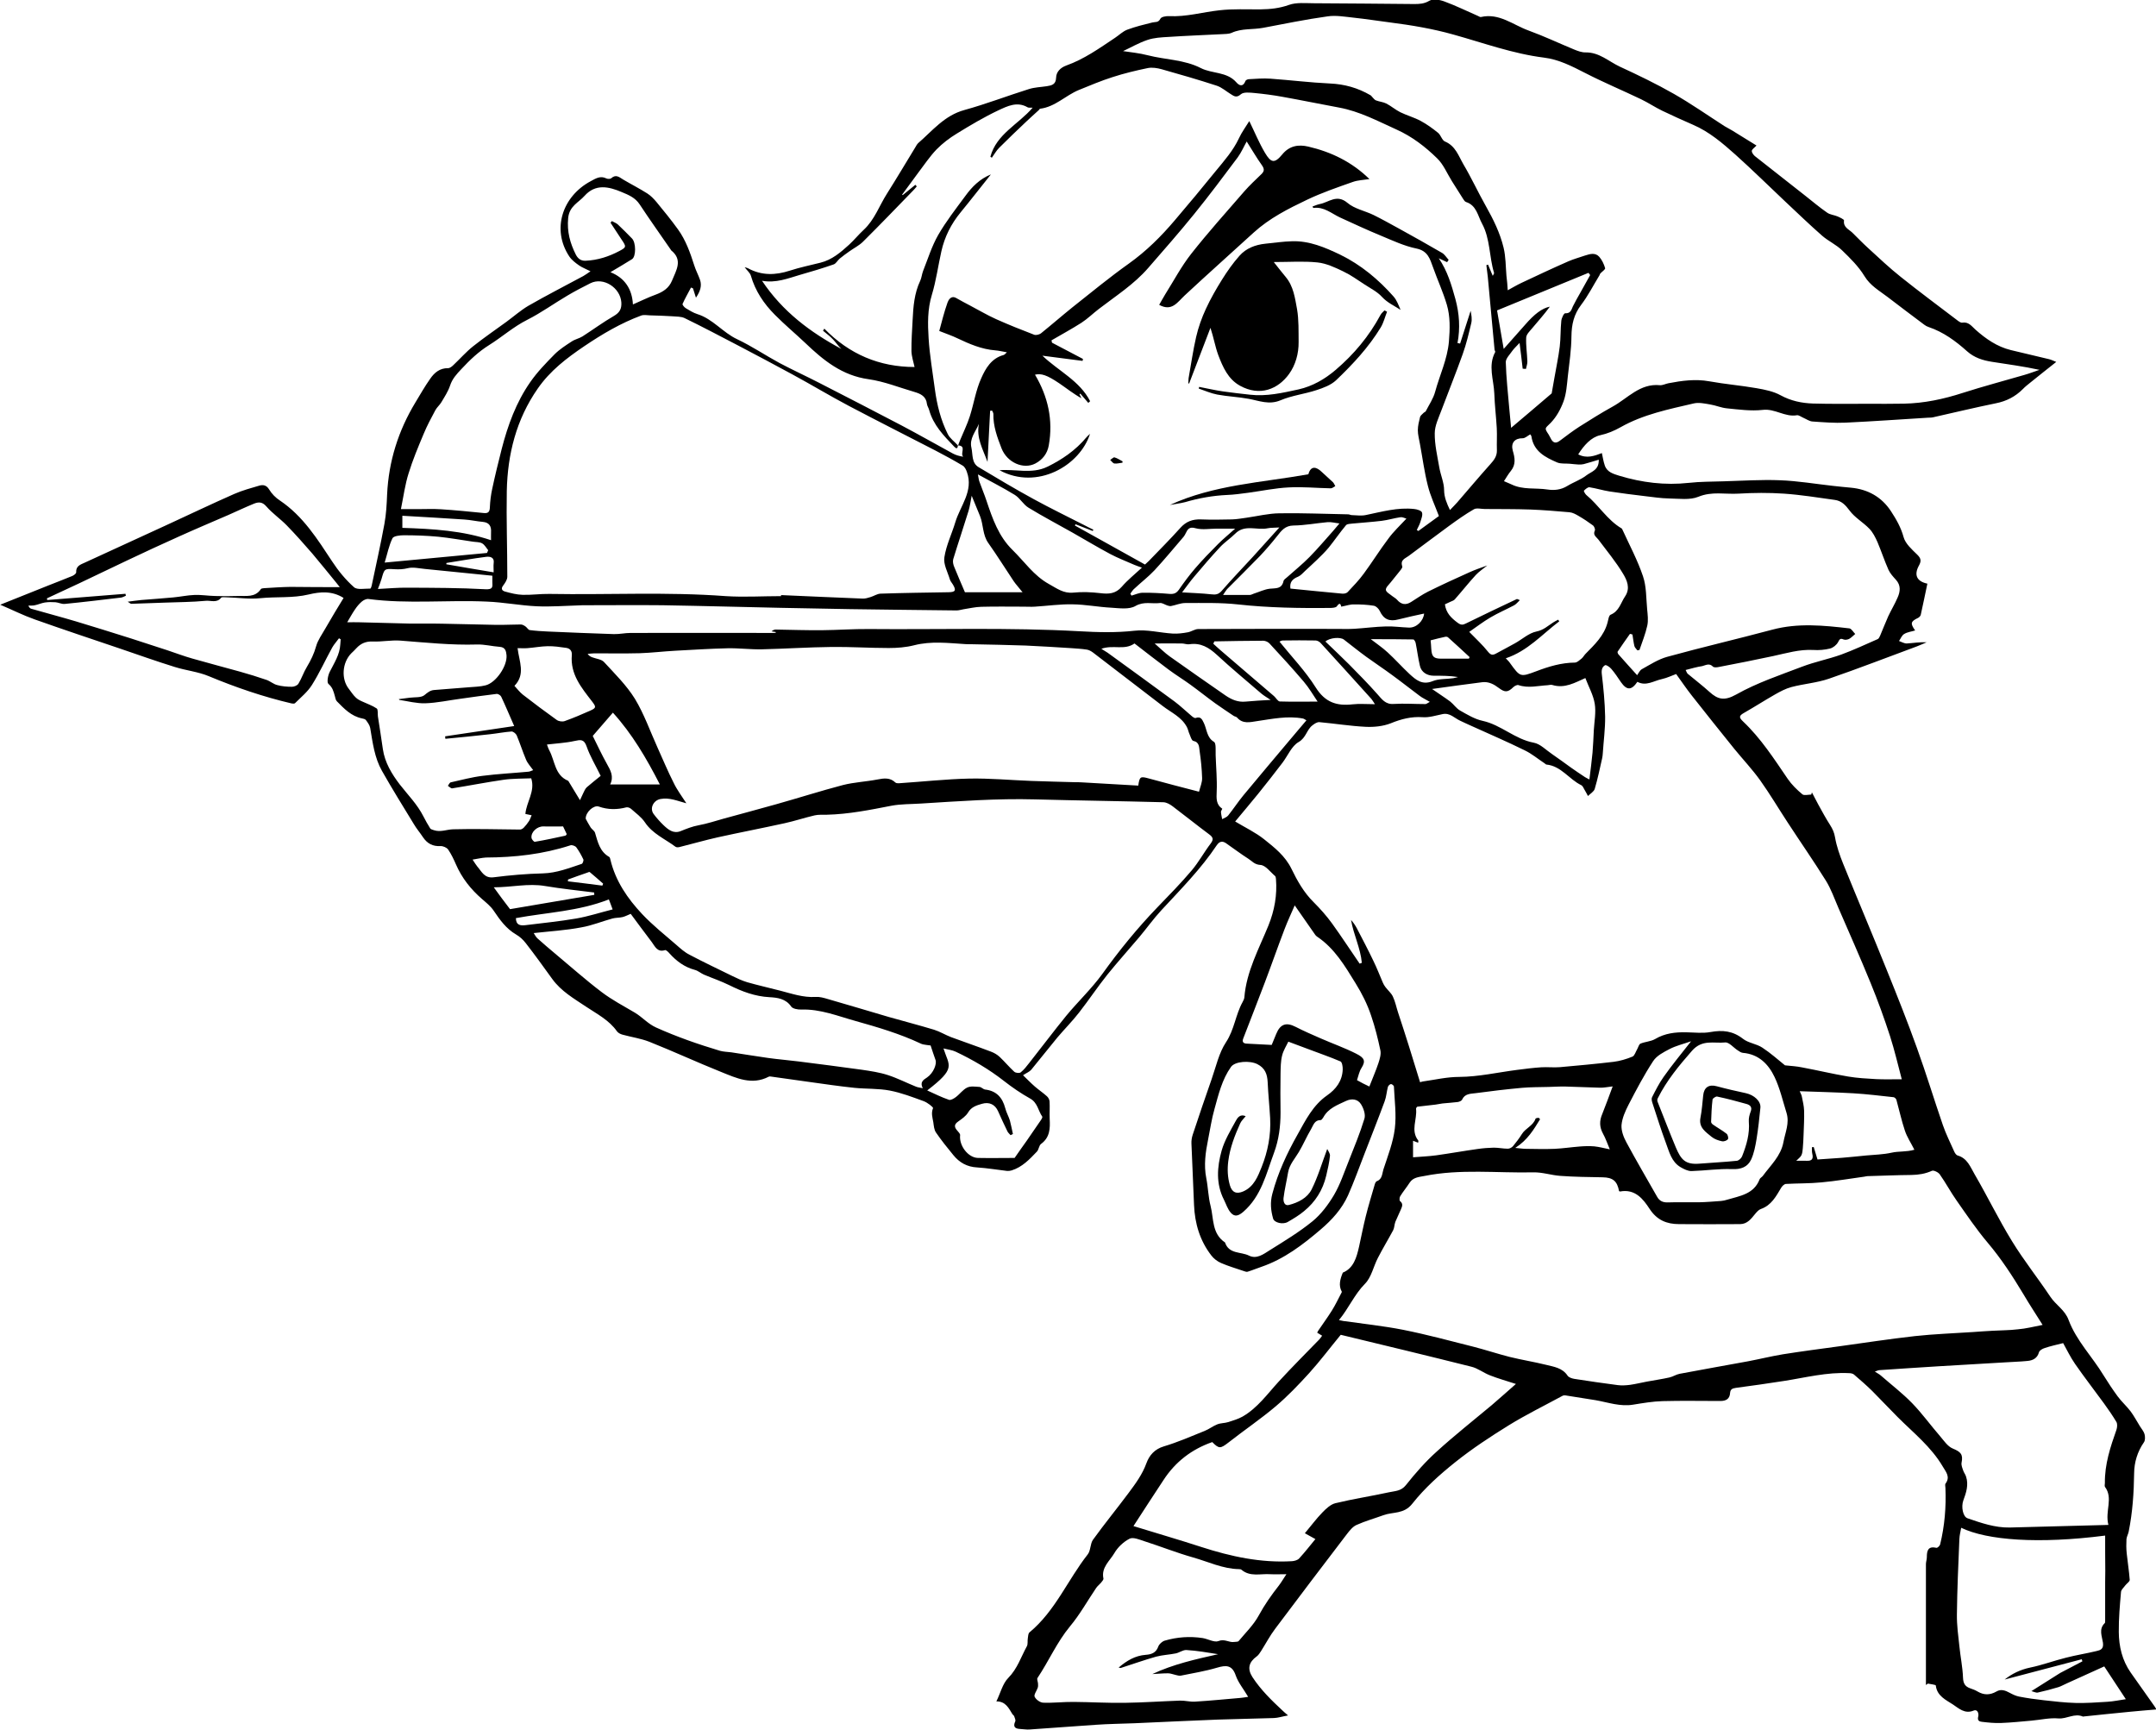 <?xml version="1.0" encoding="utf-8"?>
<!-- Generator: Adobe Illustrator 19.0.1, SVG Export Plug-In . SVG Version: 6.00 Build 0)  -->
<svg version="1.1" id="Layer_1" xmlns="http://www.w3.org/2000/svg" xmlns:xlink="http://www.w3.org/1999/xlink" x="0px" y="0px"
	 viewBox="0 0 1657.9 1330.2" style="enable-background:new 0 0 1657.9 1330.2;" xml:space="preserve">
<g>
	<path d="M736.6,342.5c-0.2,3.2-1.6,2.3-3,0.8c-7.9-8.3-15.9-16.4-19.1-28c-0.4-1.6-1.5-3.1-1.7-4.6c-0.6-5.9-4.8-7.9-9.6-9.3
		c-11.7-3.4-23.3-8.1-35.3-9.8c-20.3-2.8-34.7-14.5-48.6-27.8c-7.7-7.3-15.9-14.1-23.4-21.7c-8.5-8.5-15.1-18.3-18.5-30.1
		c-0.7-2.3-3-4.1-4.8-6.5c1.1,0.3,1.9,0.4,2.6,0.8c10.5,5.7,21.1,5.4,32.2,1.8c7.7-2.5,15.6-4.1,23.5-6.1c8.9-2.2,15.6-8,22.1-13.9
		c3.9-3.6,7.3-7.8,11.2-11.4c8.3-7.7,11.9-18.4,17.8-27.7c7.6-12,14.8-24.2,22.2-36.3c0.5-0.9,1-1.8,1.7-2.5
		c11.1-9.6,20.3-21.4,35.7-25.6c16.7-4.6,33-10.9,49.6-16.1c4.4-1.4,9.1-1.5,13.7-2.2c3.7-0.6,7-1.2,7.2-6.4
		c0.1-4.8,3.5-7.9,7.8-9.5c13.8-4.9,25.5-13.3,37.5-21.3c3.2-2.1,6-5,9.5-6.3c6.2-2.3,12.7-3.9,19.2-5.5c2.3-0.6,4.6,0.3,6.2-2.9
		c0.7-1.5,4.4-2.1,6.6-2c13.3,0.7,25.9-3.1,38.9-4.5c10.4-1.2,21-0.6,31.5-0.7c7.4-0.1,14.5-0.8,21.8-3.4c5.8-2.1,12.8-1.3,19.3-1.3
		c25.7,0.1,51.3,0.4,77,0.6c4,0,7.7-0.1,11.7-2.5c2.9-1.7,8.2-0.8,11.8,0.6c8.7,3.2,17,7.3,25.5,11c0.8,0.3,1.6,1,2.3,0.9
		c14.2-3.3,24.8,6.1,36.8,10.4c11.8,4.3,23.2,9.7,34.8,14.5c2.9,1.2,6.1,2.4,9.1,2.3c10.4-0.1,17.6,6.9,26.1,10.9
		c14.1,6.5,28.2,13.3,41.7,21c13.3,7.6,26,16.5,38.9,24.8c1.9,1.2,4.1,2.2,6,3.4c6.2,3.8,12.3,7.6,18.6,11.5
		c-1.7,1.8-3.5,2.9-3.6,4.1c-0.1,1.3,1.2,3,2.3,4c12.9,10.2,25.8,20.3,38.8,30.5c5.6,4.4,11,9,16.8,13c2.2,1.6,5.4,1.8,8,2.9
		c1.8,0.8,5.1,2.3,5,3.1c-0.7,5.2,3.5,6.7,6.3,9.3c4.1,4,8.1,8.2,12.3,12c8.2,7.5,16.3,15.2,25,22.1c14.1,11.3,28.7,22.1,43,33
		c1.3,1,3,2.4,4.3,2.2c4.9-0.8,7.2,2.7,10.2,5.4c8,7.1,16.6,13.1,27.2,15.7c9.8,2.4,19.6,4.6,29.4,7c1.7,0.4,3.4,1.3,5.5,2.1
		c-6.8,5.4-13.3,10.5-19.7,15.7c-2.1,1.7-4.2,3.3-6,5.2c-5.8,5.8-12.6,9.3-20.7,10.9c-16.2,3.3-32.3,7.2-48.4,10.8
		c-1.3,0.3-2.6,0.2-4,0.3c-21.1,1.3-42.1,2.8-63.2,3.8c-8.5,0.4-17.1-0.3-25.6-0.9c-2.3-0.2-4.5-1.8-6.8-2.8c-1.7-0.7-3.5-2.2-5-2
		c-9.3,1.6-16.9-5.3-26.4-4.1c-9,1-18.3-0.3-27.4-1.2c-4.4-0.4-8.6-2.3-13-3c-4.1-0.7-8.6-1.7-12.5-0.8
		c-19.3,4.5-38.8,8.4-56.3,18.3c-5,2.8-9.9,4.9-15.8,6.2c-6.8,1.5-12.4,7.7-16.8,14.7c6.6,3.4,12.4,1.2,18.2-1
		c0.7,3.3,1.2,6.5,2.2,9.4c1.7,5.3,6.7,6.6,11.1,8c17.5,5.3,35.2,7.5,53.5,5.5c8.9-1,17.9-0.9,26.9-1.2c14.5-0.4,29-1.4,43.4-0.8
		c13.5,0.5,27,2.8,40.5,4.3c4.6,0.5,9.2,1,13.8,1.4c13.1,1.2,23.7,7.1,30.9,18.1c4,6.1,7.7,12.5,9.7,19.9c1.4,5.1,6.4,9.5,10.4,13.4
		c3,2.9,3.4,4.9,1.4,8.5c-4,7.3-1.6,12.2,6.5,13.9c-1.7,8-3.3,16-5.1,24c-0.2,0.9-1.2,1.9-2,2.3c-5.8,2.8-6.2,4.2-2.3,9.7
		c-2.9,0.9-6,1.2-8.4,2.7c-1.8,1-2.7,3.5-4,5.4c2,0.7,4.1,2,6,1.9c5-0.3,10-1.2,15.2-0.9c-2.5,1.1-5,2.2-7.6,3.2
		c-22.5,8.3-44.8,17-67.5,24.8c-9.3,3.2-19.3,3.9-28.8,6.4c-4.5,1.2-8.8,3.5-12.8,5.8c-7.9,4.5-15.5,9.4-23.4,13.9
		c-4.1,2.3-4.5,3.5-1,6.8c13.7,13,23.8,28.7,34.3,44.1c3.1,4.5,7.1,8.4,11.3,11.9c1.3,1.1,4.5,0.2,6.8,0.2c0.2-0.6,0.3-1.1,0.5-1.7
		c1.7,3.2,3.3,6.4,5,9.5c2.9,5.3,5.8,10.6,9,15.6c1.9,3,3.2,5.8,3.8,9.5c1.2,6.9,3.6,13.7,6.2,20.2c11.1,27.4,22.7,54.7,33.7,82.1
		c8,19.8,15.9,39.6,23.1,59.7c7.1,19.6,13.1,39.5,19.9,59.2c2.4,7,5.8,13.7,8.8,20.5c0.5,1.1,1.5,2.6,2.5,2.9
		c7.6,2.1,9.9,9,13.2,14.6c9.9,17,18.5,34.8,28.8,51.5c9,14.7,19.8,28.2,29.4,42.6c4.2,6.3,11.2,10.1,14,17.8
		c6,16,18.2,28.2,26.9,42.6c3.4,5.5,7,10.9,10.8,16.1c3,4.1,6.9,7.5,10,11.6c2.7,3.6,4.8,7.7,7.2,11.5c1.2,2,2.9,3.8,3.5,6
		c0.5,2,0.6,4.8-0.5,6.3c-5,7.2-7.4,15.4-7.5,23.6c-0.2,15.2-1.2,30.2-4.2,45.1c-0.4,1.9-1.5,3.8-1.7,5.7c-0.2,3.7-0.2,7.4,0.2,11.1
		c0.7,6.7,1.8,13.4,2.3,20.2c0.1,1.4-2.3,2.8-3.4,4.3c-1.2,1.7-3.2,3.3-3.3,5.1c-0.9,10.3-1.8,20.5-1.7,30.8
		c0.1,11.1,2.6,21.8,9.2,31.2c6.1,8.6,12.2,17.3,18.3,25.9c0.6,0.8,1,1.7,1.4,2.4c-6.9,0.6-13.7,1.1-20.5,1.8
		c-6.1,0.6-12.1,1.2-18.1,1.8c-5.8,0.6-11.5,1.2-17.3,1.8c-0.2,0-0.4,0.1-0.5,0.1c-6.5-2.9-12.4,1.9-18.9,1.4
		c-6.8-0.6-13.8,1.1-20.7,1.7c-7.8,0.7-15.5,1.5-23.3,1.8c-5,0.2-10-0.3-14.9-0.9c-1.9-0.2-3.6-0.9-2.8-4c0.6-2-0.3-6-3.6-4.6
		c-6.8,2.8-11.5-1.9-15.8-4.7c-5.3-3.5-12.3-6.5-13.2-14.6c-0.1-0.7-4-1-6.1-1.5c-0.5,0.4-1,0.7-1.5,1.1c0-31,0-61.9,0-92.9
		c0-1.8,0.7-3.6,0.7-5.4c0-5,0.9-8.7,7.4-7.2c0.7,0.2,2.5-1.5,2.8-2.5c3.5-14.3,4.7-28.8,4.1-43.5c0-1.2-0.5-2.7,0.1-3.4
		c3.8-5.2,0.3-8.9-2.1-13c-8.9-15.2-22.6-26-34.8-38.2c-6.6-6.6-12.9-13.4-19.5-20c-4.5-4.4-9.3-8.6-14.1-12.7c-0.9-0.7-2.4-1-3.6-1
		c-17.1-0.9-33.5,3.4-50.2,6c-12.3,1.9-24.6,3.7-36.9,5.3c-2.8,0.4-4.3,1.1-4.5,4c-0.3,4.6-3.2,6.1-7.5,6.1
		c-14.8,0-29.6-0.3-44.3,0.1c-7.6,0.2-15.1,1.5-22.6,2.7c-10,1.7-19.3-1.7-28.9-3.4c-7.8-1.3-15.6-2.5-23.3-3.7
		c-0.8-0.1-1.7,0-2.4,0.4c-13.8,7.5-27.9,14.4-41.2,22.6c-14.2,8.8-28.2,18-41.2,28.4c-11.9,9.5-23.5,19.9-32.9,31.8
		c-6.5,8.3-14.8,6.2-22.2,8.9c-6.9,2.5-14,4.5-20.7,7.5c-3,1.3-5.4,4.4-7.5,7.1c-18.4,24.1-36.8,48.3-55,72.6
		c-4.1,5.4-7.3,11.5-10.9,17.2c-1,1.5-2,3.2-3.4,4.2c-6.1,4.4-7.4,9.5-3.3,15.9c6.4,9.8,14.7,17.9,23.2,25.8
		c0.9,0.9,1.9,1.7,4.2,3.7c-4.5,0.8-7.7,1.9-10.9,2c-14.5,0.5-29,0.7-43.4,1.2c-21.3,0.8-42.6,1.9-63.8,2.8c-10,0.4-20,0.5-29.9,1.2
		c-16.9,1.1-33.8,2.5-50.7,3.6c-2.4,0.2-4.9-0.3-7.4-0.4c-4-0.2-5.5-1.8-3.7-5.8c0.5-1-0.4-2.7-0.8-4c-0.2-0.6-0.9-0.9-1.3-1.5
		c-2.9-4.7-5.3-10-12.4-9.9c3.2-6.5,4.8-13.7,9.2-18.1c7-7.1,9.7-16,14.2-24.2c1-1.7,0.4-4.3,0.8-6.4c0.2-1.5,0.3-3.6,1.3-4.4
		c19.8-16.4,29.4-40.4,44.8-60c2.3-3,1.8-8.1,4-11.2c8.8-12.2,18.4-23.9,27.4-36c5.3-7.1,10.6-14.3,13.7-22.9
		c2.2-6,6.3-10.8,13.4-12.9c10.7-3.2,21-7.7,31.4-11.9c3.3-1.3,6.3-3.7,9.6-5c2.7-1.1,5.8-0.9,8.6-1.8c3.7-1.2,7.5-2.3,10.9-4.2
		c11.5-6.6,19.1-17.4,27.8-26.9c10.1-11,20.7-21.6,31.1-32.3c0.7-0.7,1.2-1.5,2.3-3c-1.4-0.8-2.6-1.6-3.8-2.3
		c0.4-0.9,0.6-1.3,0.9-1.7c3.5-5.2,7.2-10.2,10.5-15.5c2.6-4.2,4.7-8.6,7-13c0.2-0.4,0.7-1.1,0.5-1.4c-2.6-4.7-1.3-9.5,0.8-14.6
		c8.3-3.4,10.6-11.6,12.5-20c1.7-7.7,3.2-15.4,5.1-23.1c2.1-8.5,4.7-16.8,7.1-25.2c0.2-0.7,0.8-1.7,1.4-2c4.3-1.5,4.1-5.8,5.1-9
		c3.4-10.4,7.5-20.8,8.8-31.5c1.3-10.6-0.2-21.5-0.7-32.3c0-0.7-1.6-2-2.3-1.9c-0.8,0.1-2,1.2-2.3,2.1c-1,3.7-1.2,7.6-2.5,11.1
		c-5,13.6-10.4,27.1-15.6,40.6c-4.1,10.6-8,21.4-12.6,31.8c-4.7,10.4-12.3,18.8-21,26.2c-13.8,11.8-28.1,22.7-45.5,28.7
		c-3.6,1.2-7.1,2.7-10.7,3.8c-0.9,0.3-2.2-0.3-3.2-0.6c-5.8-2-11.7-3.7-17.2-6.1c-2.8-1.2-5.6-3.3-7.5-5.8
		c-8.8-11.4-12.7-24.5-13.3-38.8c-0.6-15.8-1.4-31.6-2-47.3c-0.1-2.3,0.3-4.7,1-6.8c4.7-14.2,9.5-28.4,14.5-42.6
		c3.4-9.7,5.6-20.2,11.1-28.5c6.4-9.7,7.3-21,12.7-30.8c0.6-1.2,1.3-2.4,1.4-3.7c1.6-19.9,11.2-37.3,18.5-55.2
		c4.7-11.7,6.8-23.4,5.8-35.8c-0.1-0.8-0.2-1.9-0.7-2.3c-3.7-3.1-7.3-8.3-11.3-8.5c-4.6-0.3-6.4-3-9.3-4.8
		c-5.8-3.7-11.3-7.9-17.1-11.9c-2.8-1.9-5-1.5-7.1,1.5c-12.2,18.3-27.7,33.9-42.6,50c-6.1,6.6-11.3,13.9-17,20.7
		c-8.1,9.6-16.6,19-24.5,28.8c-7.6,9.5-14.3,19.6-21.8,29.2c-5.2,6.7-11.2,12.7-16.7,19.2c-6.8,8.2-13.3,16.6-20.1,24.8
		c-1.4,1.6-3.6,2.4-6.3,4.2c2.9,2.8,5.9,5.9,9.1,8.7c3,2.6,6.3,4.8,9.3,7.5c1,0.9,1.9,2.5,2,3.9c0.3,4.5-0.1,9,0.1,13.5
		c0.4,7.3,0.2,14.2-6.6,19.2c-1.7,1.2-1.7,4.4-3.3,6c-5.6,5.9-11.3,11.9-19.4,14.4c-1.1,0.3-2.3,0.5-3.4,0.4
		c-7.7-0.9-15.4-2.2-23.1-2.7c-7.7-0.4-13.6-3.7-18.3-9.5c-4.6-5.6-9.2-11.3-13.3-17.3c-1.5-2.1-1.7-5.2-2.1-8
		c-0.6-3.5-1.8-6.9-0.2-10.8c0.3-0.7-4.4-4.4-7.3-5.4c-8.5-3.1-17.1-6.4-25.9-8.1c-8.9-1.7-18.2-1.2-27.2-2.1
		c-11.5-1.2-23-2.9-34.5-4.5c-10-1.4-20-2.8-29.9-4.2c-0.5-0.1-1.1-0.1-1.5,0.1c-13,6.8-24.9,1.1-36.6-3.6
		c-18.5-7.4-36.6-15.8-55.2-23.2c-6.6-2.6-13.8-3.6-20.7-5.5c-1.5-0.4-3.3-1.3-4.2-2.5c-6.1-8.7-15.4-13.4-23.8-19
		c-9.4-6.3-19.2-11.9-26-21.3c-6.7-9.3-13.4-18.6-20.4-27.6c-2-2.6-4.6-5-7.4-6.6c-7.7-4.5-12.5-11.3-17.3-18.4
		c-2.3-3.4-5.7-6.1-8.8-8.8c-8.7-7.5-15.6-16.2-20.2-26.8c-1.7-3.9-3.6-7.9-6-11.4c-1.1-1.5-3.9-2.7-5.8-2.6
		c-6,0.3-10.2-1.9-13.5-6.8c-2.3-3.5-5-6.6-7.1-10.2c-8.3-13.6-16.7-27.1-24.5-40.9c-5.7-10.1-7.1-21.6-9-32.9
		c-0.4-2.2-1.9-4.2-3.3-6.1c-0.6-0.8-2-1.1-3.1-1.3c-8.2-1.7-13.7-7.5-19.2-13.1c-1-1-1.2-2.7-1.6-4.1c-1-3.5-1.7-6.6-4.9-9.3
		c-1.4-1.2-0.4-6.6,1-9.3c3.4-6.8,7.7-13.2,8.1-21.1c0.1-1.3,0.2-2.6,0.3-3.9c-0.4-0.3-0.9-0.5-1.3-0.8c-1.7,2.4-3.8,4.6-5.2,7.1
		c-5.3,9.6-9.8,19.6-15.6,28.8c-3.3,5.3-8.5,9.5-13,14c-0.5,0.5-1.8,0.4-2.7,0.2c-21.8-5.1-42.8-12.3-63.5-20.9
		c-8.3-3.5-17.6-4.4-26.2-7.1c-14.2-4.4-28.2-9.4-42.3-14.2c-21.9-7.4-43.8-14.7-65.5-22.4c-8.8-3.1-17.1-7.3-26.5-11.3
		c12.7-5.1,24.6-9.8,36.5-14.6c6.3-2.5,12.6-4.9,18.9-7.5c1.2-0.5,3.1-1.9,3-2.8c-0.3-5,3.5-6,6.7-7.5c20.9-9.6,41.8-19.2,62.7-28.8
		c17.4-8,34.7-16.3,52.2-24c6.2-2.7,12.8-4.5,19.3-6.4c3-0.8,5.5-0.3,7.5,3c2,3.3,5,6.4,8.3,8.5c17.8,12,28.7,29.5,40.2,46.9
		c4.7,7.2,10.3,14,16.7,19.7c2.5,2.3,8.3,1,12.6,1.1c0.3,0,0.8-1.3,1-2.1c3.3-15.8,6.9-31.6,9.8-47.5c1.4-7.5,1.8-15.2,2.1-22.8
		c1.2-25.5,8.6-49,21.8-70.8c3.7-6.1,7.2-12.3,11.3-18.1c3.2-4.7,7.4-8.3,13.8-8.2c1.4,0,3-1.3,4.1-2.4c5.1-4.8,9.7-10.1,15.1-14.4
		c8.3-6.6,17.1-12.6,25.6-18.8c5.6-4.1,10.9-8.8,16.8-12.3c13.9-8,28.2-15.3,42.3-22.9c1.5-0.8,2.9-1.9,5.6-3.7
		c-3.7-1.9-6.5-2.9-8.9-4.6c-2.7-1.9-5.6-4.1-7.4-6.8c-13.8-20.8-5.3-46.3,16.5-57.9c3.9-2.1,7.4-4.4,12-2.1c1,0.5,3.1,0.5,3.8-0.2
		c3.7-3.3,6.3-0.6,9.2,1.1c6.1,3.6,12.4,6.8,18.4,10.6c2.7,1.7,5.1,4.2,7.2,6.7c5.7,6.9,11.3,13.8,16.5,21c6,8.3,9.4,18,12.5,27.7
		c1.2,3.8,3.1,7.3,4.4,11c1.6,4.7,0.2,8.9-3.1,13.8c-1-3.2-1.7-5.2-2.3-7.2c-0.5-0.2-1-0.4-1.5-0.6c-2.2,4.2-4.6,8.3-6.5,12.6
		c-0.3,0.6,1.3,2.6,2.5,3.3c2.8,1.7,5.7,3.5,8.8,4.5c12,3.7,19.6,14.2,30.8,19.4c11.2,5.3,21.5,12.3,32.4,18.2
		c10,5.3,20.3,10,30.4,15.2c21.3,10.9,42.6,21.9,63.8,33c13.1,6.9,26,14.3,39.1,21.4c2.4,1.3,5,2,8,2.5c-2.6-2.6,2.8-8.3-3.9-8.7
		c0.5-1.3,0.9-2.7,1.5-4c2.5-6.1,5.5-12.1,7.5-18.4c3.1-9.7,4.6-20.1,8.8-29.3c3.3-7.5,7.8-15.3,17.1-17.8c0.9-0.2,1.5-1.2,2.6-2.1
		c-3.5-0.6-6.2-1.3-8.9-1.5c-10.5-0.8-19.9-4.9-29.2-9.3c-4.1-2-8.4-3.4-13.9-5.6c1.8-6.6,3.7-14.4,6.4-22c0.7-1.8,2.6-5.5,6.5-3.4
		c3.5,2,7.1,3.9,10.7,5.8c6.7,3.5,13.2,7.4,20.1,10.5c9.6,4.3,19.4,8.2,29.3,12c1.4,0.5,3.8-0.1,5.1-1c8.2-6.6,16.1-13.5,24.3-20.1
		c14.4-11.4,28.6-23.1,43.5-33.7c13.3-9.5,24.7-20.8,35.2-33.2c10.7-12.5,21.2-25.2,31.6-38c6.5-7.9,13.3-15.6,17.7-25
		c2.2-4.8,5.5-9.2,8-13.3c4.1,8.4,7.5,16.7,12,24.3c4.7,8,7.5,8.4,13.3,1.4c5.6-6.9,12.7-7.8,20-6.1c17.6,4.1,33.5,11.7,47.1,25
		c-4.5,0.7-8.9,0.8-12.8,2.2c-11.9,4.2-23.9,8.3-35.2,13.7c-14.5,6.9-28.9,14.2-41,25.2c-17.6,16.1-35.5,32-53,48.3
		c-5.7,5.3-9.9,12.7-19.7,7.3c1.4-2.4,2.9-5.2,4.6-8c6.6-10.5,12.4-21.5,20-31.2c13-16.5,27.1-32.2,40.9-48.1c4-4.6,8.6-8.8,13-13.1
		c2.3-2.2,2.6-3.9,0.6-6.8c-4.3-6-8-12.5-11.8-18.4c-2,3.5-4,8.2-6.9,12.2c-11,14.7-21.9,29.3-33.5,43.6
		c-11.4,14.1-23.4,27.7-35.3,41.4c-10.9,12.6-24.9,21.5-37.9,31.5c-4.6,3.5-8.7,7.6-13.5,10.7c-7.5,4.8-15.3,9-23,13.5
		c0.1,0.6,0.3,1.2,0.4,1.8c7.9,4.2,15.9,8.3,23.8,12.5c-0.1,0.5-0.2,1-0.3,1.5c-10.3-1.3-20.6-2.7-30.9-4
		c12.5,11.9,28.7,19.3,36.7,35c-0.5,0.4-0.9,0.9-1.4,1.3c-2-2.4-4.1-4.7-6.1-7.1c-0.2,0.1-0.5,0.3-0.7,0.4c0.5,1,1,2.1,1.5,3.1
		c-6.2-3.4-11.5-7.7-17.1-11.5c-9.5-6.4-13.8-7.7-18.6-6.6c10,16.8,14.1,34.9,10.6,54.4c-1.1,6.3-4.8,11-10.3,13.9
		c-9.2,4.8-21.7-0.7-26-11.6c-3.3-8.5-6.5-17.1-6.3-26.5c0-0.9-0.6-1.7-1-2.6c-0.5,0.1-1,0.1-1.5,0.2c-0.6,12.8-1.3,25.5-2,39.3
		c-3.6-9.9-8.8-18.6-6.6-29.3c-2.6,6.1-7.4,11.3-5.8,18.3c1.2,5.2,0,11.7,5.5,15c14,8.4,28.1,16.8,42.4,24.6
		c12.6,6.9,25.6,13.2,38.5,19.8c2.4,1.3,4.9,2.5,7.4,3.7c-0.2,0.3-0.3,0.6-0.5,1c-4.4-1.7-8.9-3.5-13.3-5.2c-0.1,0.3-0.2,0.7-0.4,1
		c17.8,9.9,35.7,19.8,53.9,30c0.7-0.6,1.9-1.7,3-2.8c8.1-8.4,16.4-16.7,24.2-25.4c4.4-4.9,9.3-6.7,15.7-6.5c8,0.3,16,0.2,24,0
		c3.7-0.1,7.5-0.8,11.2-1.3c8.4-1.2,16.8-3.3,25.3-3.4c17.6-0.3,35.2,0.5,52.8,0.8c1,0,1.9,0.6,2.9,0.6c3.6,0.1,7.4,0.7,10.9-0.1
		c12.2-2.5,24.3-6,37-4.6c2.2,0.2,5.6,1.3,6,2.7c0.7,2.1-0.6,5-1.3,7.4c-0.6,2.1-1.8,4-2.7,6c0.4,0.3,0.8,0.5,1.2,0.8
		c5.5-4,11-8,15.8-11.5c-3.1-8.2-6.6-15.6-8.5-23.3c-2.7-10.6-4.1-21.5-6.1-32.2c-0.6-3.5-1.6-7-1.6-10.5c0-3.4,0.9-6.8,1.7-10.1
		c0.3-1.2,1.7-2.1,2.6-3.1c0.5-0.6,1.5-0.8,1.8-1.4c2.5-4.9,5.8-9.7,7.2-14.9c3.5-12.9,9.4-25,10.6-38.6c0.8-9.7,1.1-19.2-1.6-28.4
		c-2.9-9.8-7.2-19.1-10.6-28.7c-2.4-6.6-4-12.7-12.8-14.5c-9.3-1.9-18.2-6.1-27.1-9.8c-10.7-4.4-21.2-9.3-31.7-14.1
		c-6.6-3.1-12.3-8.4-20.4-7.3c-0.2,0-0.5-0.7-0.7-1.1c1.9-0.7,3.7-1.5,5.6-1.9c7-1.3,13-7.9,21.3-0.9c5.4,4.6,13.4,6.1,20,9.3
		c6.5,3.2,12.9,6.8,19.3,10.3c11.2,6.2,22.4,12.4,33.5,18.9c2,1.2,3.3,3.5,5,5.3c-0.4,0.6-0.8,1.2-1.2,1.8c-2.1-1-4.3-2-6.4-3
		c6.6,9.6,9.8,20.5,12.8,31.4c3,11.1,3.8,22.3,1.6,33.8c0.7,0.1,1.4,0.2,2,0.4c2.7-8.4,5.4-16.8,8.1-25.2c0.6,3.1,1.2,6.4,0.5,9.4
		c-1.9,8-3.8,16.1-6.6,23.9c-5.2,14.6-11,28.9-16.4,43.3c-2.1,5.7-5.1,11.7-5.1,17.6c-0.1,8.7,2,17.5,3.5,26.2
		c1,5.9,3.7,11.7,3.7,17.5c0.1,5.6,2,10,4.5,15.3c2.3-2.4,4-4.1,5.6-5.9c8.5-9.8,16.8-19.7,25.4-29.3c2.9-3.2,5.2-6.2,5.1-10.7
		c-0.2-5.7,0.2-11.4-0.1-17.1c-0.5-8.9-1.6-17.7-1.9-26.6c-0.4-10.6-5-21.4,0.7-31.9c0.2-0.4-0.4-1.1-0.5-1.8
		c-0.8-7.9-1.5-15.7-2.2-23.6c-1-10.8-2-21.6-3-32.4c-0.3-3-0.7-6-1.1-9c0.4-0.1,0.9-0.3,1.3-0.4c1.2,2.7,2.3,5.5,3.6,8.6
		c0.4-0.9,1.2-1.8,1-2.3c-3.8-12.5-2.9-26.2-9.2-37.8c-3.3-6-4.2-14.1-12.4-16.7c-0.9-0.3-1.6-1.5-2.2-2.4
		c-2.9-4.5-5.8-9.1-8.6-13.6c-3.7-5.9-6.5-12.9-11.4-17.6c-9.1-8.9-19.2-16.7-31.2-22.1c-14.4-6.5-28.4-14-44.2-16.9
		c-14.6-2.7-29.1-5.7-43.7-8.3c-7.1-1.3-14.2-2.2-21.4-2.9c-3.5-0.3-8.3-0.9-10.4,1c-3.3,2.9-5.2,1.5-7.7-0.1
		c-3.6-2.2-6.9-5.2-10.8-6.5c-14.1-4.6-28.3-8.7-42.5-12.7c-3.3-0.9-7.1-1.5-10.4-0.9c-9.2,1.9-18.4,4.1-27.3,7
		c-8.8,2.8-17.3,6.4-25.9,9.9c-10.2,4.2-18.2,13-29.8,14.4c-0.3,0-0.6,0.7-0.9,1c-3.1,2.9-6.4,5.7-9.5,8.7
		c-7.1,6.7-14.2,13.5-21.1,20.4c-2.2,2.2-3.7,5-5.6,7.6c-0.4-0.3-0.7-0.6-1.1-0.8c4.7-17.5,21.6-24.9,32.5-37.7
		c-1.7-0.1-3,0.2-3.9-0.3c-8-4.7-15.5-0.9-22.4,2.3c-11,5.2-21.6,11.5-32,17.9c-5.6,3.4-11,7.5-15.6,12.2c-5.2,5.4-9.4,11.8-14,17.8
		c-4.2,5.6-8.4,11.4-12.5,17c0.2,0.1,0.3,0.2,0.5,0.3c3.2-2.6,6.5-5.3,9.7-7.9c0.4,0.4,0.7,0.8,1.1,1.2c-0.9,1.1-1.8,2.2-2.8,3.2
		c-12.8,13.2-25.5,26.4-38.5,39.3c-3,3-7.1,5-10.7,7.6c-2.4,1.7-4.9,3.5-7.2,5.4c-1.7,1.4-2.9,3.9-4.7,4.5c-8.6,3-17.3,5.6-26.1,8.1
		c-9.2,2.7-18.2,6.4-29,4.5c15.9,23.8,37.2,39.6,61,52.4c-2.4-2.2-4.2-5-6.4-7.3c-2.3-2.5-5.1-4.5-7.7-6.7c0.3-0.5,0.7-1.1,1-1.6
		c19.2,19.7,42.4,29.5,69.4,29.5c-0.9-4.1-2.3-8.2-2.4-12.2c-0.1-8,0.5-15.9,0.9-23.9c0.5-10.3,1.3-20.6,5.8-30.1
		c1.1-2.3,1.3-5.1,2.2-7.5c3.7-9.3,6.7-19.1,11.6-27.7c6.1-10.6,13.7-20.3,21-30.2c5-6.9,11-13,19.6-16.5c-8,10-15.5,19.7-23.3,29.2
		c-7.3,8.9-12.3,18.8-14.8,30c-2.5,11.1-4,22.5-7.3,33.4c-3.4,11.1-3.2,22.3-2.5,33.4c0.8,13.1,3.1,26.1,4.8,39.1
		c1.6,12,4.5,23.7,9.9,34.5C730.3,337,733.9,339.5,736.6,342.5z M1168.7,461.5c-1.4,1.3-2.7,3-4.3,3.9c-6,3.2-12.4,5.9-18.3,9.4
		c-5.6,3.3-10.7,7.2-16.3,11.1c5.3,5.5,10.3,10,14.4,15.2c2.1,2.6,3.5,2.9,6.1,1.5c4.9-2.7,9.8-5.2,14.6-7.9
		c5.6-3.1,10.7-7.9,16.6-9.1c5.5-1.1,8.8-4.4,12.9-7c1.2-0.8,2.5-1.4,3.8-2.1c0.3,0.4,0.6,0.9,0.8,1.3c-13.2,10-24.3,22.8-41.1,28.4
		c1.5,1.6,2.5,2.5,3.2,3.6c7.9,10.9,7.9,11,20.4,6.3c9.5-3.6,19.1-6.5,29.5-6.6c1.8,0,3.6-1.9,5.2-3.1c1.2-1,2-2.6,3.1-3.7
		c6.9-7,14.1-13.8,16.8-23.8c0.6-2.2,1-5.6,2.4-6.2c6.6-2.7,7.8-9.2,11.2-14.2c4.2-6.3,1.3-12.5-1.6-17.3
		c-5.5-9.2-12.5-17.6-19-26.3c-1.6-2.1-4.4-3.4-2.7-7c0.4-0.9-0.5-3.2-1.5-3.9c-3.5-2.6-7.1-5-10.9-7.2c-2.2-1.3-4.7-2.7-7.1-2.9
		c-10-0.9-20.1-1.7-30.1-2.1c-11.6-0.4-23.3-0.3-35-0.4c-2.8,0-6.3-1-8.4,0.2c-6.6,3.8-12.9,8.3-19.1,12.8
		c-10.4,7.6-20.7,15.4-31.1,23.1c-2.7,2-6.6,3-4.9,8c0.4,1.1-1.5,3.1-2.6,4.5c-2,2.6-4.2,5.1-6.2,7.7c-1.5,1.9-4,4.1-3.8,5.9
		c0.2,1.8,3.2,3.3,5.1,4.9c1.1,0.9,2.6,1.6,3.5,2.7c3.2,3.7,6.7,4.3,10.8,1.7c4.3-2.7,8.5-5.7,13.1-8c10.5-5.2,21.2-10.1,31.9-14.9
		c4.4-2,9-3.5,13.6-5.2c-3.2,2.6-6.4,4.7-8.9,7.4c-5.6,6.1-10.7,12.6-16.2,18.8c-0.8,0.9-2.3,1.2-3.4,1.8c-1.5,0.7-3.1,1.4-4.1,1.9
		c0.9,6.8,5,10.6,9.7,14.1c2.5,1.9,4,1.9,6.5,0.6c13-6.4,26.1-12.6,39.2-18.8C1167.3,460.8,1168,461.2,1168.7,461.5z M1092,832.2
		c0.4-0.1,1.3-0.5,2.2-0.6c9.3-1.3,18.3-3.5,28-3.5c14.8-0.1,29.6-3.5,44.4-5.4c6.2-0.8,12.4-1.6,18.6-2c4.8-0.3,9.7,0.3,14.4-0.1
		c13.7-1.2,27.5-2.5,41.2-4.1c4.9-0.6,9.9-2.1,14.5-4c1.7-0.7,2.5-3.8,3.7-5.8c0.8-1.4,1.3-3.7,2.5-4.2c3.6-1.5,7.9-1.6,11.2-3.5
		c7.6-4.5,15.6-5.4,24.1-5.2c6.2,0.1,12.5,0.9,18.5-0.2c9.3-1.7,17.2-0.9,25,5.2c4.2,3.3,10.4,3.8,14.9,6.8
		c6.4,4.2,12.2,9.4,17.4,13.6c4.7,0.5,9,0.7,13.2,1.6c11.8,2.2,23.5,5,35.3,7c7.1,1.2,14.4,1.6,21.6,2c6.2,0.3,12.4,0.1,19.7,0.1
		c-2.9-10.9-5.5-22.2-9-33.1c-4.5-13.8-9.4-27.4-14.9-40.8c-8-19.6-16.6-38.9-25-58.3c-3-6.9-5.5-14.2-9.5-20.6
		c-9.4-15.1-19.6-29.7-29.3-44.6c-7.1-10.8-13.7-22-21.2-32.5c-6.1-8.5-13.3-16.1-19.9-24.2c-11-13.6-21.9-27.3-32.7-41
		c-4.1-5.2-7.8-10.7-12-16.5c-3.1,1.1-6.9,3-11,3.9c-6.2,1.3-12.1,5.7-18.8,2.1c-4.5,6.6-8.1,6.7-12.6,0.3
		c-2.4-3.5-4.7-7.1-7.5-10.3c-1.2-1.4-3.8-3.2-4.7-2.8c-2.2,1.2-2.9,3.4-2.6,6.5c1.3,11,2.4,22.1,2.6,33.1
		c0.1,9.4-1.2,18.7-1.8,28.1c-0.1,1.3-0.2,2.6-0.5,3.9c-1.8,7.9-3.4,15.8-5.7,23.5c-0.6,2.1-3.4,3.7-5.2,5.5
		c-0.9-1.6-1.7-3.3-2.7-4.9c-0.7-1.2-1.3-2.8-2.4-3.4c-9.4-4.5-15.5-14.8-26.9-15.9c-0.6-0.1-1-0.8-1.6-1.1c-5-3.3-9.6-7.2-15-9.8
		c-13.4-6.6-27.1-12.5-40.8-18.7c-3-1.3-5.9-2.7-8.9-4.1c-4.4-2-7.8-6.2-13.4-5.1c-5.1,1-10.4,2.8-15.4,2.4
		c-8.8-0.6-16.5,1.4-24.6,4.7c-5.9,2.3-12.8,3-19.2,2.7c-11.9-0.6-23.8-2.5-35.7-3.6c-1.7-0.1-3.7,1.2-5.2,2.4
		c-4.5,3.3-4.9,9.6-10.7,12.9c-5.4,3.1-8.3,10.5-12.4,15.9c-6.2,8.1-12.4,16.1-18.8,24c-5.7,7.1-11.6,13.9-17.6,21.2
		c8,4.8,15.8,8.5,22.3,13.7c8,6.4,16.1,12.7,21,22.7c4.4,9.1,9.5,18.2,17,25.6c5.1,5.1,10,10.6,14.2,16.4
		c7.3,10.1,14.1,20.6,21.2,30.9c0.6-0.2,1.1-0.4,1.7-0.6c-1-11.3-6.4-21.7-8.3-33c1.8,2,3.2,4.1,4.4,6.3c4.3,8.3,8.7,16.6,12.7,25
		c2.7,5.5,4.9,11.2,7.3,16.8c0.6,1.3,1.2,2.5,2.1,3.6c1.9,2.5,4.5,4.6,5.7,7.3c1.8,3.8,2.6,8,3.9,12
		C1080.8,795.8,1086.4,813.8,1092,832.2z M1159.4,223.2c4-2.2,7.2-4.1,10.6-5.7c11.9-5.6,23.8-11.2,35.9-16.5
		c4.1-1.8,8.6-3,12.9-4.5c3.8-1.2,7.9-2.5,11,1c2.1,2.4,3.6,5.6,4.5,8.7c0.3,0.9-2.4,2.7-3.7,4.1c-0.3,0.3-0.4,0.9-0.6,1.3
		c-4.7,7.7-8.8,15.8-14.2,22.9c-5.6,7.4-7.3,15.1-7.4,24.1c-0.1,10.3-1.6,20.6-2.8,30.9c-0.7,6.5-1.1,13.2-3.3,19.2
		c-2.2,6-5.5,12-9.9,16.5c-4.3,4.4-5.1,3.6-1.5,9c0.8,1.2,1.3,2.6,2.1,3.9c1.9,3,4.1,2.6,6.6,0.7c4.9-3.7,9.8-7.4,14.9-10.7
		c8.4-5.3,16.8-10.6,25.5-15.4c11.7-6.4,21-18,36.4-16.5c2.1,0.2,4.4-1.1,6.6-1.5c10.4-2,20.7-3.4,31.3-1.5
		c12.1,2.2,24.4,3.2,36.4,5.3c6.3,1.1,13,2.4,18.6,5.5c7.9,4.3,16.2,6,24.8,6.3c14.1,0.4,28.2,0.2,42.2,0.2c9.3,0,18.5,0.1,27.8-0.1
		c15.5-0.3,30.5-3.5,45.3-8.3c15.6-5,31.5-9.2,47.3-13.8c3.9-1.1,7.7-2.6,11.6-3.9c-12.4-2.7-24.6-4.3-36.7-6.2
		c-6.9-1.1-13.4-3.1-19-8.1c-8.7-7.8-18.2-14.8-29.5-18.6c-1.2-0.4-2.4-1-3.4-1.8c-9.5-7.1-18.9-14.2-28.3-21.4
		c-6.3-4.8-13.2-8.6-17.7-16c-4.5-7.4-10.9-13.7-17.2-19.8c-4.5-4.4-10.6-7.1-15.4-11.3c-9.8-8.6-19.1-17.6-28.6-26.5
		c-12.6-11.9-25-24.1-37.9-35.7c-10-8.9-20.2-17.7-32.8-23.1c-7.9-3.4-15.7-7-23.5-10.7c-5.6-2.7-10.8-6.2-16.4-8.9
		c-14.2-6.8-28.8-12.9-42.8-20.1c-10.2-5.2-20.3-10.5-31.9-11.9c-23.9-3-46.5-11.3-69.5-17.7c-16-4.5-32.1-7.2-48.5-9.3
		c-9.4-1.2-18.8-2.7-28.2-3.7c-6.7-0.7-13.7-2-20.2-1c-16.6,2.3-33.1,5.7-49.5,8.8c-8,1.5-16.4,0.3-24.1,3.8
		c-2.4,1.1-5.5,0.9-8.2,1.1c-13.5,0.7-27.1,1.2-40.6,2.1c-5.4,0.3-11,0.6-16,2.3c-6.9,2.3-13.3,6.1-18.8,8.6
		c5.8,0.9,12.5,1.5,19,3.2c13.6,3.5,28.1,3.3,40.9,9.9c8.7,4.4,19.9,2.6,27.2,10.9c2.2,2.6,5.2,3.8,7-1c0.2-0.7,1.6-1.3,2.4-1.4
		c5.6-0.3,11.3-0.8,16.9-0.4c15.3,1.1,30.5,3,45.7,3.7c11.3,0.5,21.5,3.4,31.1,9c0.6,0.3,1,1,1.5,1.5c0.9,0.9,1.7,2.1,2.8,2.5
		c2.6,1,5.5,1.2,7.9,2.4c3.7,1.9,7,4.8,10.8,6.7c5.1,2.5,10.7,4,15.7,6.7c4.8,2.6,9.2,5.8,13.4,9.2c2.1,1.8,3,5.7,5.2,6.6
		c8.2,3.4,10.5,11.2,14.3,17.7c6.2,10.5,11.3,21.6,17.3,32.2c5.7,10.1,10.8,20.5,13.5,31.7c1.7,7,1.6,14.4,2.2,21.6
		C1158.9,215.9,1159.2,219.5,1159.4,223.2z M1570.7,1018.8c-5-8-10.1-15.7-14.8-23.7c-8.3-13.8-17-27.2-27.5-39.6
		c-8.6-10.2-16.1-21.3-23.8-32.3c-4.6-6.5-8.4-13.7-13-20.2c-1.1-1.6-4.7-3.3-6-2.7c-5.1,2.3-10.2,3.1-15.7,3.2
		c-11.3,0.1-22.5,0.6-33.8,0.9c-0.8,0-1.6,0.3-2.4,0.4c-11,1.5-22,3.4-33.1,4.4c-9,0.9-18.2,0.7-27.3,1.2c-1.3,0.1-2.8,1.6-3.6,2.9
		c-4,6.7-7.6,13.6-15.7,16.4c-1.7,0.6-3.1,2.3-4.3,3.7c-3.1,3.8-6,7.8-11.5,7.9c-15.7,0.1-31.3,0.1-47,0c-9.5,0-17-3-22.7-11.7
		c-5-7.7-11.2-15.5-22.6-13.4c-0.3,0.1-0.6-0.2-0.9-0.3c-1.4-7.7-4.8-10.5-12.7-10.6c-10.8-0.2-21.7-0.3-32.5-1.1
		c-7-0.5-13.9-2.9-20.8-2.7c-27.9,0.6-56-2.8-83.8,2.8c-4.1,0.8-8.5,1-11.2,5.1c-2.3,3.6-5.1,6.9-7.3,10.5c-0.6,0.9-0.7,3.3-0.1,3.7
		c2.7,2.1,1.5,4.4,0.6,6.5c-1.3,3.2-2.9,6.2-4.2,9.4c-0.8,2.1-0.7,4.6-1.7,6.5c-3.8,7.1-8,14-11.7,21.2c-3.5,6.7-5,15-10,20
		c-8.2,8.3-12.5,18.9-20,27.9c1.4,0.3,2.4,0.5,3.4,0.7c15.4,2.2,30.9,3.8,46.1,6.8c18,3.6,35.8,8.4,53.6,12.9
		c9.4,2.4,18.7,5.5,28.1,7.9c9.3,2.3,18.8,3.8,28.1,6.1c6,1.5,12.5,2.3,16.5,8.3c0.9,1.4,3.4,2.2,5.2,2.5
		c11.1,1.7,22.3,3.4,33.4,4.8c3.1,0.4,6.3,0.2,9.4-0.2c4.4-0.6,8.6-1.7,13-2.5c5.8-1.1,11.7-1.9,17.4-3.2c2.7-0.6,5.1-2.3,7.8-2.8
		c17.5-3.3,35-6.4,52.5-9.6c9-1.7,17.9-3.9,26.9-5.4c14.5-2.3,29.1-4.2,43.7-6.2c19.3-2.7,38.5-5.6,57.9-7.8
		c14.7-1.6,29.6-2.1,44.4-3.1c5.1-0.3,10.2-0.8,15.3-1c6.4-0.4,12.9-0.3,19.3-1.1C1557.9,1021.7,1564,1020.1,1570.7,1018.8z
		 M450.4,629.6c0.9,1.6,2.2,4.2,3.8,6.7c1,1.5,3,2.6,3.4,4.2c2.1,7,3.6,14.3,10.8,18.4c0.6,0.3,0.8,1.4,1,2.2
		c3.9,16.4,13.2,29.9,24.4,41.8c8,8.5,17.3,15.9,26.2,23.6c3.2,2.8,6.5,5.8,10.3,7.7c10.8,5.7,21.8,10.9,32.8,16.3
		c3.7,1.8,7.5,3.6,11.5,4.8c8.4,2.4,16.9,4.3,25.4,6.5c8.9,2.3,17.7,5.4,27.2,4.8c3.1-0.2,6.3,0.7,9.3,1.6
		c15.7,4.5,31.2,9.2,46.9,13.8c11.6,3.3,23.2,6.3,34.8,9.8c4.5,1.4,8.7,4,13.1,5.7c10.2,3.8,20.6,7.3,30.8,11.2
		c2.4,0.9,4.8,2.3,6.7,4.1c3.8,3.6,7.2,7.7,11.1,11.3c1.1,1,4,1.3,5,0.5c2.5-2,4.6-4.7,6.6-7.3c9.5-12,18.7-24.3,28.4-36.2
		c9-10.9,19.4-20.7,27.7-32.1c13-18.1,27-35.3,42.4-51.3c9-9.3,18.1-18.6,26.4-28.4c5.4-6.4,9.5-14,14.6-20.7
		c2.5-3.3,1.7-4.9-1.3-7.1c-9.4-7-18.6-14.4-28-21.5c-2-1.5-4.6-3-7-3.1c-32.9-0.9-65.9-1.3-98.8-2.2c-29.3-0.8-58.5,1.4-87.7,3.2
		c-7.6,0.5-15.4,0.3-22.8,1.7c-16.4,3.2-32.8,6.5-49.6,6.9c-3.2,0.1-6.4-0.2-9.4,0.5c-7.7,1.8-15.2,4.3-22.9,6
		c-17.2,3.8-34.5,7.1-51.7,10.9c-9.8,2.2-19.4,5-29.1,7.4c-1,0.3-2.5,0.4-3.3-0.2c-8-6-17.6-9.9-23.5-18.8c-2.7-4-6.9-7-10.6-10.3
		c-0.9-0.8-2.5-1.4-3.6-1.2c-7.2,1.9-14.2,1.9-21.3-0.6C456.5,618.9,450.2,624.6,450.4,629.6z M600.6,458.4c0-0.3,0-0.5,0-0.8
		c20.9,0.9,41.9,1.9,62.8,2.7c2,0.1,4.1-0.6,6.1-1.2c2.6-0.8,5-2.5,7.6-2.6c17.5-0.6,35-0.8,52.5-1.1c5.2-0.1,5.8-1.5,3.1-6
		c-0.8-1.3-1.9-2.5-2.3-3.9c-1.7-5.7-5.1-11.7-4.2-17c1.4-9.2,5.7-17.9,8.4-26.9c3.8-12.7,14.2-24,8.9-38.7c-0.6-1.8-1.7-4-3.3-4.9
		c-6.7-4-13.7-7.8-20.6-11.4c-22.3-11.5-44.7-22.8-66.9-34.5c-14.6-7.7-28.8-16.3-43.4-24.2c-13.7-7.5-27.5-14.7-41.3-22
		c-13.8-7.2-27.6-14.5-41.6-21.3c-2.7-1.3-6.3-1.1-9.5-1.4c-5.7-0.4-11.4-0.5-17.1-0.7c-2.3-0.1-4.9-0.6-6.9,0.2
		c-15.6,5.8-29.8,14.2-43.6,23.5c-13.6,9.2-26.3,18.9-35.8,32.6c-16.5,23.7-23.2,50.4-23.8,78.7c-0.4,22,0.4,44,0.4,66
		c0,2.2-1.6,4.6-3,6.5c-2.1,2.6-1.2,4.2,1.3,4.9c4.4,1.2,9,2.4,13.5,2.5c6.8,0.2,13.6-0.8,20.4-0.7c45.3,0.8,90.6-1.7,135.8,1.7
		C572.2,459.3,586.4,458.4,600.6,458.4z M527.8,617.7c-6.9-1.8-12.9-4.6-19.9-3.3c-5.4,1-8.5,7.1-5.3,11.5c2.3,3.1,4.9,6,7.7,8.7
		c3.6,3.4,7.6,6.7,13.1,4.5c4.5-1.8,8.9-3.6,13.8-4.5c6.5-1.2,12.9-3.3,19.3-5.1c13.5-3.7,27-7.3,40.5-11.1
		c17.1-4.8,34-10.2,51.1-14.7c8.6-2.2,17.8-2.6,26.6-4.3c5.1-1,9.7-1.6,13.8,2.3c0.6,0.6,1.8,0.6,2.7,0.6
		c18.1-1.2,36.1-3.2,54.2-3.6c15.8-0.3,31.7,1.2,47.6,1.8c11.4,0.4,22.9,0.7,34.3,1c1.5,0,3,0,4.5,0.1c14.5,0.8,29,1.6,43.5,2.5
		c1-7,1.7-7.2,7.7-5.6c13,3.6,26,6.9,39,10.3c1-3.9,2.5-7.2,2.4-10.5c-0.2-6.9-0.9-13.8-1.9-20.6c-0.5-3,0-7-4.9-8
		c-1.3-0.3-2.1-3.3-2.9-5.2c-0.8-1.7-1.1-3.7-2-5.4c-4.1-7.8-12.1-11.2-18.6-16.2c-17.9-13.7-35.8-27.5-53.7-41.2
		c-1.4-1-3.1-2-4.8-2.2c-3.9-0.6-7.9-0.8-11.8-1.1c-11.7-0.7-23.4-1.5-35.1-2c-13.6-0.5-27.2-0.7-40.8-1c-1.8,0-3.7,0-5.5-0.1
		c-13.2-0.8-26.3-2.5-39.5,0.9c-6.3,1.6-13,2.1-19.5,2.1c-14.8,0-29.6-1-44.4-0.8c-17.7,0.2-35.4,1.4-53.1,1.8
		c-8.8,0.2-17.7-1-26.5-0.8c-13.4,0.3-26.9,1.2-40.3,1.9c-9.1,0.5-18.1,1.6-27.1,1.9c-11.7,0.3-23.3,0.1-35,0.1
		c-1.7,0-3.4,0.3-5.1,0.4c1.1,1.6,2.2,2.1,3.4,2.6c3.1,1.2,7.2,1.5,9.2,3.7c8.3,9,17.3,17.9,23.7,28.2c7.1,11.7,11.7,24.9,17.4,37.5
		c4.1,9.1,7.9,18.2,12.4,27.1C520.7,607.6,524.5,612.5,527.8,617.7z M871.6,1173.5c17.8,5.5,35.1,10.5,52.3,16.1
		c22.6,7.3,45.6,12.3,69.5,10.9c1.9-0.1,4.4-0.8,5.6-2.1c4.5-4.9,8.7-10.3,12.5-14.9c-2.6-1.5-5.4-3-8.1-4.5
		c4.8-5.7,8.8-11.2,13.5-16c2.8-2.9,6.3-6.2,10-7.1c13.6-3.3,27.5-5.4,41.2-8.4c4.5-1,9.3-0.8,13-5.5c7.3-9.2,15.1-18.1,23.8-25.9
		c13.6-12.4,28.1-23.8,42.2-35.6c6.2-5.3,12.2-10.7,18.6-16.3c-7-2.3-13.6-4.1-19.9-6.6c-5-1.9-9.4-5.5-14.5-6.7
		c-33.5-8.4-67.1-16.5-100.3-24.5c-8.4,10.2-15.9,20.2-24.3,29.5c-8.1,8.9-16.5,17.7-25.7,25.5c-11.6,9.8-24.3,18.4-36.3,27.8
		c-6.2,4.8-7.3,5-12.5-0.3c-15.8,5.5-28.4,15.2-37.5,29.2C887.1,1149.6,879.5,1161.3,871.6,1173.5z M1296.2,515.2
		c0.7,1.2,0.9,2.3,1.6,2.9c5.6,4.7,11.4,9.1,16.8,14c6.4,5.8,11.4,7,20.4,2c15.9-9,33.6-14.9,50.9-21.5c9.7-3.7,20-5.7,29.8-9.2
		c9.6-3.5,18.9-7.9,28.3-12c0.8-0.4,1.3-1.7,1.8-2.7c2.1-4.9,4-9.9,6.2-14.8c2.3-4.9,5.1-9.5,7.2-14.4c2.1-4.7,2.6-9.4-1.3-13.7
		c-2.1-2.3-4.4-4.8-5.7-7.6c-3.1-7-5.5-14.3-8.5-21.4c-1.6-3.6-3.5-7.4-6.2-10.2c-4.8-5-11.3-8.6-15.3-14.1
		c-3.2-4.3-6.2-7.4-11.4-8.1c-13-1.8-25.9-3.9-38.9-4.8c-11.7-0.8-23.5-0.7-35.2,0c-10.2,0.6-20.3-1.9-30.7,2.4
		c-6.6,2.7-15,1.4-22.6,1.3c-6.2-0.1-12.4-1.1-18.6-1.8c-9.1-1.1-18.2-2.2-27.2-3.6c-5.1-0.8-10.1-2.4-15.3-3.2
		c-1.3-0.2-3.1,1.4-4.3,2.6c-0.3,0.3,0.9,2.5,1.8,3.3c9.6,7.9,16.1,19.2,27.1,25.7c0.4,0.2,0.6,0.8,0.8,1.2
		c5.4,11.8,11.6,23.4,15.7,35.6c2.7,7.9,2.4,16.8,3.2,25.3c0.4,4.2,1,8.7,0.1,12.7c-1.4,6.4-3.9,12.5-6,18.7c-0.5,0.1-1,0.2-1.6,0.3
		c-0.8-1.1-2-2.1-2.3-3.3c-0.7-2.9-1-5.9-1.5-8.9c-0.6-0.2-1.3-0.3-1.9-0.5c-3.2,4.5-6.4,9.1-9.5,13.7c-0.2,0.3,0.1,1.3,0.4,1.8
		c4.9,5.6,9.9,11.1,14.6,16.3c1.1-1.5,2-3.7,3.6-4.6c6.3-3.5,12.6-7.6,19.4-9.5c26.8-7.4,54-13.7,80.9-20.9
		c19.8-5.3,39.5-3.3,59.3-1c1.6,0.2,3,2.8,4.5,4.3c-1.6,1.3-3,2.9-4.7,3.8c-1.2,0.6-3.1,0.9-4.3,0.4c-2.6-1.1-3-0.1-4.2,2.1
		c-1.2,2.2-3.8,4.3-6.2,4.9c-4.1,1-8.5,1.4-12.8,1.1c-10.7-0.6-20.8,2.5-31,4.7c-13.9,3-27.8,5.7-41.8,8.4c-1.4,0.3-3.6,0.5-4.4-0.3
		c-2.8-2.9-5.5-1.1-8.2-0.4C1304.9,512.8,1300.9,514,1296.2,515.2z M261.3,451.5c-1.4-1.7-2-2.6-2.7-3.4
		c-6.2-7.5-12.2-15.1-18.5-22.5c-6.4-7.4-12.8-14.6-19.6-21.6c-5-5.1-11-9.2-15.7-14.6c-3.1-3.6-6-3.5-9.5-2.1
		c-6.6,2.7-13.1,5.8-19.7,8.7c-12.7,5.5-25.5,10.9-38.1,16.6c-13.2,5.9-26.3,12-39.4,18.2c-12.4,5.8-24.7,11.9-37.1,17.7
		c-8.3,3.9-16.6,7.7-24.9,11.6c0.1,0.4,0.1,0.9,0.2,1.3c20.1-1.6,40.1-3.2,60.2-4.8c0.1,0.5,0.2,1,0.3,1.5c-1.2,0.5-2.4,1.2-3.6,1.4
		c-14.5,1.7-29,3.5-43.5,4.9c-2.3,0.2-4.7-1.1-7-1.3c-2.7-0.2-5.5-0.2-8.2,0.2c-2.6,0.4-5.1,1.6-7.7,2.1c-1.6,0.4-3.3,0.2-5,0.3
		c0.7,1.5,1.4,2.2,2.2,2.4c11.4,3.3,22.9,6.3,34.3,9.7c14.1,4.2,28.2,8.7,42.3,13.1c9.4,3,18.9,6.1,28.3,9.2
		c6.3,2.1,12.6,4.5,19,6.3c12.2,3.5,24.5,6.7,36.7,10.1c6.8,1.9,13.6,4,20.3,6.3c2.9,1,5.4,3.3,8.3,4c3.6,1,7.5,1.3,11.3,1.3
		c1.7,0,4.2-1,5-2.4c2.5-4.1,4-8.8,6.5-12.9c3-5,5.5-10.1,7.1-15.9c1.3-4.7,4.5-9,6.9-13.3c2.4-4.2,4.9-8.4,7.4-12.6
		c2.2-3.7,4.4-7.3,6.8-11.2c-9-5.7-18.3-4.7-26.7-2.7c-12.4,3-25,1.6-37.4,2.9c-8.6,0.9-17.5-0.5-26.3-0.7c-1.3,0-3.3-0.3-3.8,0.4
		c-3.3,4.2-8,1.9-11.8,2.3c-10.4,1-20.9,1-31.4,1.4c-8.6,0.3-17.2,0.6-25.8,0.9c-0.7,0-1.3-0.7-2.8-1.6c4-0.5,7.2-1,10.4-1.3
		c8.2-0.7,16.4-1.2,24.6-2c5.5-0.5,10.9-1.7,16.4-1.9c5.2-0.2,10.5,0.7,15.8,0.8c5.8,0.2,11.7,0.2,17.5,0c6.3-0.3,13.2,1.4,17.7-5.3
		c0.3-0.5,1.5-0.6,2.3-0.7c6.8-0.4,13.5-0.9,20.3-1C235.5,451.4,247.8,451.5,261.3,451.5z M1621.3,1172.6
		c-2.8-10.8,3.9-20.4-2.6-29.2c-0.5-0.7-0.1-2-0.1-3c-0.2-14.4,4.2-27.7,8.9-41c0.6-1.8,0.8-4.4,0-5.9c-2.9-4.9-6.2-9.6-9.5-14.2
		c-7.4-10.2-15.2-20.2-22.4-30.6c-3.6-5.2-6.3-10.9-9.1-15.9c-5.2,1.3-9.8,2.3-14.2,3.8c-1.7,0.5-4,1.8-4.4,3.3
		c-1.3,4.6-4.7,6.2-8.7,6.6c-5.8,0.6-11.6,0.7-17.3,1.1c-17,1-34,2-51,3c-15.3,0.9-30.6,2-45.9,3c-0.9,0.1-1.8,0.6-3.3,1.1
		c2,1.3,3.5,2,4.7,3.1c8,7,16.5,13.5,23.9,21.1c7.7,7.9,14.2,17,21.5,25.4c3,3.5,5.9,8,9.9,9.6c6,2.5,8,4.4,6.7,10.8
		c-0.4,1.9,0.6,4.2,1.3,6.2c0.5,1.5,1.6,2.8,2.1,4.4c2.2,6.5,0.1,12.6-2.1,18.6c-1.7,4.8-0.3,12.4,3.3,13.6
		c10.5,3.6,21,7.3,32.4,7.1C1570.1,1173.9,1595,1173.3,1621.3,1172.6z M860.2,1282.3c6.3-5.4,12.8-9.2,20.8-9.8
		c4.5-0.3,8-1.6,9.7-6.4c0.7-1.9,3-3.9,4.9-4.5c9.5-2.8,19.3-3.5,29.2-2c4.2,0.7,9,3.6,12.2,2.3c4.7-1.9,8.1,1.3,12,0.7
		c1.2-0.2,2.9,0,3.5-0.7c5.3-6.4,11.5-12.4,15.4-19.6c4.5-8.3,9.8-15.8,15.6-23.2c1.9-2.5,3.5-5.3,5.7-8.6c-4.8,0-8.7,0.2-12.5,0
		c-7.4-0.5-15.4,2.2-22-3.4c-0.5-0.4-1.2-0.5-1.9-0.5c-12.5-0.2-23.7-5.7-35.4-9c-12.7-3.6-25-8.5-37.5-12.5
		c-3.7-1.2-8.5-3.3-11.3-1.9c-4.7,2.4-9.1,6.6-11.7,11.1c-3.5,6-10.2,11-8.4,19.5c0.2,0.9-1.1,2.3-1.9,3.3c-1.2,1.4-2.7,2.5-3.7,4
		c-6.7,9.9-12.5,20.4-20.1,29.5c-10.1,12.2-16.3,26.7-25,39.7c-0.6,0.9,0.3,2.8,0.4,4.2c0.1,1.1,0.1,2.3-0.2,3.3
		c-0.8,2.4-3.1,5.3-2.4,6.9c1,2.2,4.2,4.5,6.6,4.6c7.8,0.3,15.6-0.7,23.4-0.6c13.1,0.1,26.2,0.9,39.3,0.7
		c14.2-0.2,28.3-1.2,42.5-1.7c3.8-0.1,7.6,1,11.3,0.8c11.8-0.7,23.6-1.9,35.4-2.9c1.4-0.1,2.8-0.4,5.7-0.8
		c-3.6-6.1-7.6-10.9-9.5-16.3c-2.8-8.3-7.4-8.2-14.5-6.1c-9.1,2.7-18.5,4.2-27.8,6.1c-1.2,0.2-2.6-0.2-3.8-0.5c-2-0.4-4-1.3-6-1.3
		c-4,0-8.1,0.4-12.1,0.6c16.1-7.6,33.3-11.4,50.6-15.3c-8.1-1.3-16.2-2.7-24.3-3.2c-2.7-0.2-5.4,2-8.3,2.6c-5,1-10.2,1.2-15.1,2.5
		c-9.2,2.6-18.1,5.8-27.2,8.7C861.4,1282.6,860.9,1282.4,860.2,1282.3z M1031.4,466.5c-0.3-0.2-0.4-4.6-3.4-0.3
		c-0.7,1.1-3.2,1.2-4.9,1.3c-23.7,0.2-47.3-0.1-70.9-2.7c-13.5-1.5-27.2-1.1-40.8-1.1c-3.6,0-7.2,1.6-10.8,2.3
		c-0.9,0.2-2-0.1-2.9-0.4c-1.9-0.6-3.9-2.1-5.7-1.9c-6.2,0.8-12.3-1.5-18.9,2.3c-4.8,2.8-12.3,1.7-18.5,1.3
		c-10-0.5-19.9-2.5-29.9-2.6c-9.6-0.2-19.3,1.2-28.9,1.8c-2.8,0.2-5.7,0-8.6,0c-10.9,0-21.8-0.2-32.6,0.1c-4.6,0.1-9.1,1.2-13.7,1.9
		c-1.8,0.3-3.5,0.9-5.3,0.9c-27.3-0.3-54.6-0.6-81.8-1c-17.8-0.3-35.5-0.6-53.3-1c-14.4-0.3-28.8-0.7-43.3-1
		c-15.9-0.3-31.8-0.8-47.7-1c-19.8-0.2-39.7,0-59.5,0c-1.5,0-3,0-4.5,0.1c-10.9,0.3-21.9,1.2-32.8,0.7c-12.8-0.6-25.5-3.1-38.3-3.6
		c-30.4-1.4-60.8,2-91.1-2c-1.6-0.2-3.7,0.8-5.1,2c-2.1,1.8-3.9,4-5.4,6.3c-2,2.9-3.7,6.1-5.8,9.6c3.9,0,6.5-0.1,9,0
		c12.9,0.3,25.8,0.7,38.8,1c8.5,0.1,17-0.1,25.5,0.1c13.8,0.2,27.5,0.7,41.3,0.9c6.3,0.1,12.6-0.3,18.9-0.3c1.2,0,2.6,0.8,3.7,1.6
		c1.1,0.8,2,2.5,3.1,2.7c4.6,0.6,9.2,0.9,13.8,1.1c17,0.7,34,1.5,51,2c4.3,0.1,8.5-0.9,12.8-0.9c36.7-0.1,73.3,0,110,0
		c0.5,0,1.1-0.1,1.6-0.1c0-0.2,0-0.4,0-0.6c-1.1-0.2-2.1-0.3-3.2-0.5c1-0.9,2.1-1.4,3.2-1.4c11.9,0.2,23.8,0.6,35.6,0.5
		c11.9-0.1,23.9-1,35.8-0.9c54,0.5,108.1-1.3,162.1,1.7c14,0.8,28.2,1.2,42.4-0.4c9.6-1.1,19.6,1.6,29.5,2.2c3.8,0.2,7.7-0.3,11.5-1
		c2.8-0.5,5.4-2.5,8.1-2.5c35.2-0.2,70.3-0.1,105.5-0.1c4.9,0,9.7,0.2,14.6-0.1c8.1-0.5,16.1-1.6,24.1-1.8
		c5.9-0.2,11.9,0.7,17.8,0.9c5.8,0.2,11.1-5.2,11.6-10.8c-6.4,1.4-13.1,2.8-19.7,4.5c-7.1,1.9-11.5-0.2-14.4-6.5
		c-0.8-1.7-2.8-3.7-4.5-4c-5-0.8-10.1-1.1-15.2-1C1038.4,464.6,1035.6,465.7,1031.4,466.5z M306.7,537.6c2.9-0.4,5.6-0.7,8.4-1.1
		c3.9-0.5,8.8,0.1,11.3-2c2.4-2,4.5-3.7,7.4-3.9c8.8-0.8,17.7-1.3,26.5-2.1c4.4-0.4,8.9-0.4,13.1-1.5c8-2,16.8-14.9,16.1-23.2
		c-0.3-3.1-0.9-6.1-5.2-6.4c-5.9-0.4-11.8-2-17.6-1.8c-19.7,0.6-39.3-1.5-58.9-3c-7-0.5-14.2,1-21.3,0.7c-5.2-0.2-9.1,1.5-12.5,5.2
		c-1.2,1.4-2.6,2.6-3.9,3.9c-7,7.1-7.9,19.8-1.8,27.4c1.7,2.2,3.2,4.6,5.2,6.5c1.4,1.4,3.2,2.3,5,3.1c3.8,1.8,7.8,3.1,11.2,5.4
		c1.1,0.8,0.6,4,0.9,6.1c1.3,8.4,2.6,16.7,3.8,25.1c1.5,10.4,6.9,19.2,12.9,27.1c6.3,8.1,13.6,15.4,18.3,24.7
		c1.6,3.1,3.3,6.2,5.2,9.2c0.5,0.8,1.9,1,2.9,1.4c5.1,1.7,9.9-0.6,14.8-0.7c17.1-0.5,34.3,0.1,51.4,0.2c0.9,0,2.1-0.7,2.8-1.4
		c1.5-1.5,2.8-3.2,4-5c0.9-1.3,1.3-2.8,2.1-4.6c-1.8-0.4-3-0.6-4.8-1c0.8-9.3,7.7-17.4,4.5-27.4c-6.7,0.3-14,0.1-21.1,1.1
		c-13.2,1.9-26.4,4.5-39.6,6.6c-1,0.2-2.2-1.2-3.4-1.9c0.7-0.9,1.3-2.5,2.2-2.7c8.1-1.8,16.2-4,24.4-5c11.7-1.5,23.6-2.1,35.4-3.2
		c1.2-0.1,2.3-0.8,3.6-1.2c-2-2.8-4.3-5.2-5.5-8.1c-2.6-6.1-4.6-12.5-7.2-18.7c-0.6-1.3-2.7-3-4-2.9c-5.5,0.4-11,1.5-16.6,2.1
		c-11.4,1.3-22.8,2.4-34.2,3.5c-0.1-0.6-0.2-1.2-0.2-1.9c17.4-2.6,34.8-5.2,53.1-7.9c-3.7-8.4-6.7-15.6-10-22.6
		c-0.5-1.1-2.5-2.3-3.6-2.1c-9.2,1.1-18.4,2.4-27.6,3.7c-9.1,1.2-18.1,3.2-27.2,3.5c-6.6,0.2-13.3-1.6-19.9-2.6
		C307.2,538.4,307.1,538.2,306.7,537.6z M410.4,717.5c0.9,1.3,1.6,2.9,2.8,4c4.5,4.1,9.2,8,13.8,11.9c11.9,9.9,23.4,20.2,35.7,29.5
		c7.9,6,16.9,10.7,25.5,15.8c5.7,3.4,9.9,8.5,16.3,11.4c16,7.2,32.4,12.9,49.1,17.9c2.8,0.8,5.8,0.8,8.8,1.2
		c9.4,1.4,18.7,3,28.1,4.3c7.8,1.1,15.7,1.7,23.5,2.7c16.3,2.1,32.5,4.1,48.8,6.4c6.7,1,13.6,2,20,4.1c7.4,2.4,14.4,6,21.6,8.9
		c1.4,0.6,3.1,0.7,5.2,1.2c-2.5-4.8,0.6-6.5,3.3-8.3c5-3.4,7.6-10.5,6.5-13.4c-1.3-3.6-2.5-7.3-3.8-11.2c-0.6-0.1-1.9-0.1-3.3-0.4
		c-1.4-0.2-3-0.4-4.2-1c-16.1-7.6-33.1-12.6-50.2-17.4c-13.7-3.8-27.1-9.3-41.8-8.8c-2.6,0.1-6.5-0.6-7.7-2.3
		c-4.1-6.1-10.8-6.9-16.6-7.2c-11.3-0.6-21.3-4.4-31.1-9.3c-3-1.5-6.1-2.7-9.2-4c-3.4-1.4-6.9-2.6-10.3-4.1c-2.4-1.1-4.5-3-6.9-3.6
		c-7.9-2.1-14.1-6.7-19.5-12.7c-0.9-1.1-2.6-2.7-3.4-2.5c-5.9,1.9-7.7-2.8-10.2-6.2c-5.5-7.3-11-14.6-16.2-21.7
		c-2.2,0.9-4.2,2-6.3,2.5c-2.5,0.6-5.3,0.4-7.8,1.1c-8,2.2-15.7,5.4-23.8,6.8C435.1,715.4,423,716.1,410.4,717.5z M1618.8,1180.8
		c-51.4,6.6-90.8,3.6-110.7-6c-0.5,2.9-1.3,5.8-1.4,8.7c-0.8,19.4-1.7,38.7-1.9,58.1c-0.1,8,1,16.1,1.9,24.2
		c0.8,8.1,2.5,16.2,2.8,24.3c0.2,4.3,1.5,6.7,5.4,8.1c2,0.7,4,1.4,5.8,2.5c4.9,2.9,9.6,2.8,14.5,0c3.5-2.1,6.9-0.8,10.2,1
		c2.2,1.2,4.7,2.4,7.2,2.9c6.2,1.2,12.5,2.1,18.9,2.8c8.2,0.9,16.4,1.9,24.6,2.1c8.1,0.2,16.3-0.4,24.4-0.9c4.8-0.3,9.5-1.3,14.2-2
		c-5.8-8.8-11.1-16.9-16.6-25.2c-9.9,4.5-19.4,8.8-28.9,13.1c-2.1,0.9-4.1,2.1-6.2,2.8c-5.3,1.6-10.6,3-16,4.2
		c-1.3,0.3-2.9-0.6-4.9-1.1c6.9-4.4,12.8-8.1,18.7-11.8c1.2-0.7,2.3-1.5,3.5-2.2c5.6-3,11.3-5.9,17-8.9c-0.2-0.5-0.3-1-0.5-1.6
		c-19.9,5.2-39.9,10.5-59.3,15.6c5.5-4.4,12-7.6,19.6-9.2c9.3-1.9,18.3-5.3,27.6-7.6c7.7-2,15.6-3.2,23.4-5.1c3.1-0.7,5.7-1.5,5-6.5
		c-0.7-4.8-3.4-10.4,1.4-15c0.4-0.3,0.2-1.3,0.3-1.9c0-9.9,0-19.7,0-29.6c0-2.8,0.1-5.7,0.1-8.5
		C1618.8,1198.9,1618.8,1189.8,1618.8,1180.8z M990.7,801c-1.6,3.3-3.9,6.9-4.8,10.7c-1.1,4.4-1.1,9.2-1.2,13.8c-0.2,10-0.1,20,0,30
		c0,10.6-1.3,20.9-5,30.9c-6,16.1-9.7,33.3-23.6,45.4c-3.6,3.1-6.6,4.2-9.6,0.8c-2.5-2.8-3.6-6.6-5.3-10
		c-6.3-12.3-5.3-25.3-1.8-37.8c2.3-8.1,6.9-15.6,11-23.1c1.2-2.2,3.3-5.3,7.5-3.4c-1.5,1.9-3.3,3.5-4.2,5.5
		c-4.2,9.3-7.9,18.8-9.2,29.1c-0.8,6.4-0.5,12.3,1.2,18.4c1.6,5.6,5,7.1,10.2,4.9c8.4-3.6,11.4-11.7,14.3-18.9
		c4.7-11.8,7.2-24.5,6.5-37.5c-0.5-9.2-1.5-18.4-1.9-27.6c-0.3-6.2-2-10.9-7.9-13.9c-5.9-3-17.3-2.2-20.3,2.1
		c-6.9,9.7-9.6,21.2-12.7,32.4c-2.2,7.6-3.3,15.6-4.9,23.4c-2,9.9-3.4,19.7-1.4,29.8c1.4,7,1.5,14.4,3.3,21.3
		c2.5,9.8,0.9,21.3,11.1,28.1c3,9.1,12.2,7,18.4,10.1c6,3,11.3-1.2,16.1-4.2c11.2-7,22.6-13.9,32.8-22.2
		c6.6-5.4,12.1-12.8,16.5-20.2c4.7-8,7.7-17.1,11.2-25.8c4.3-10.9,8.8-21.7,12.2-32.9c1-3.2-0.7-8.1-2.7-11.2
		c-2.5-3.9-7.1-4.5-11.5-2.4c-6.6,3.1-13.6,5.6-17.4,12.6c-0.5,0.8-1.4,2.1-2,2.1c-4.8-0.1-5.7,4-7.4,6.9c-3.4,5.7-6,11.9-9.4,17.6
		c-3,5.1-7.2,9.5-8.3,15.7c-1.1,6.6-2.7,13.1-3.5,19.7c-0.3,2.5,0.6,6.2,4,5.4c7.2-1.8,14.3-5.4,17.6-12c4.9-9.8,8-20.5,12-31.1
		c0.6,1.4,2.3,3.4,2.1,5.3c-0.5,5.1-1.7,10.2-2.9,15.3c-2.6,11-8.3,20.1-17,27.2c-3.8,3.2-8.2,5.8-12.5,8.3
		c-3.7,2.2-10.3,0.7-11.3-2.5c-1.8-6.3-2.4-12.5-0.6-19.2c4.3-16.2,11.3-31.2,19.5-45.7c6.1-10.9,11.7-22.3,22.6-29.9
		c6.8-4.7,11.7-11.1,12-19.9c0.1-2.1-0.5-5.7-1.7-6.2c-8.2-3.5-16.7-6.4-25.1-9.6C1000.7,804.7,996,803,990.7,801z M308.3,391.5
		c5.5,0,9.1,0,12.8,0c6,0,12-0.3,18,0.1c11,0.7,21.9,1.8,32.9,2.9c3.6,0.4,4.6-1.1,4.7-4.5c0.2-4.7,0.8-9.5,1.8-14.1
		c2.2-10.3,4.7-20.5,7.3-30.7c4.7-18.2,11.1-35.8,21.9-51.3c5.4-7.8,12.1-14.7,18.8-21.5c3.8-3.8,8.5-6.8,13.1-9.8
		c2.5-1.7,5.7-2.3,8.3-3.9c8.1-5.2,15.8-10.9,24.1-15.7c4.5-2.6,6.1-5.5,5.8-10.5c-0.8-11.3-13.8-19.7-23.8-14.7
		c-5.9,3-11.8,6-17.5,9.4c-10.4,6.1-20.3,13.3-31,18.7c-10.6,5.3-19.4,13.2-29.3,19.4c-8.2,5.1-15,11.6-21.5,18.6
		c-3.6,3.8-6.9,7.4-8.6,12.6c-1.5,4.5-4.2,8.6-6.7,12.8c-1.3,2.2-3.4,3.9-4.6,6.1c-3.2,6-6.4,11.9-9,18.2c-4.2,10-8.4,20-11.6,30.4
		C311.5,372.5,310.3,381.6,308.3,391.5z M1300.4,800.7c-6,2.1-11.6,3.4-16.6,6c-4.6,2.4-9.9,5.1-12.6,9.3c-7,10.7-13,22.1-18.9,33.5
		c-2.5,4.9-4.9,10.2-5.4,15.6c-0.3,4.4,1.6,9.4,3.8,13.4c7.6,14.1,15.7,27.9,23.6,41.8c1.8,3.2,4.4,4.4,8.2,4.3c8-0.3,16,0,24-0.1
		c5.6-0.1,11.2-0.6,16.9-1c1.6-0.1,3.2-0.5,4.8-1c9.7-2.9,20.5-4.2,24.9-15.7c0.4-1,1.7-1.6,2.4-2.5c6-8.2,13.9-15.3,15.9-26
		c1.4-7.5,4.8-14.7,2.4-22.5c-2.9-9.3-5.1-19-9.2-27.6c-4.7-9.9-12.2-17.6-24.4-18.6c-1.3-0.1-2.7-1.1-3.9-1.9
		c-3.3-2.1-6.7-6.4-9.7-6.1c-8.6,0.9-17.6-2.6-25.5,6.4c-10,11.4-19.5,22.9-26.3,36.5c-0.4,0.7-0.5,1.8-0.2,2.6
		c4.7,11.8,9.2,23.6,14.1,35.3c4,9.4,7.3,13.3,18.2,12.4c9.5-0.8,19.1-1.2,28.6-2.2c1.5-0.1,3.5-1.9,4.1-3.4
		c3.4-8.6,6-17.3,5.2-26.8c-0.2-2.5,0.5-5.2,1.4-7.6c1.4-3.5-0.4-5.1-3.2-5.9c-7.5-2.1-15-4.1-22.6-5.7c-1-0.2-3.4,1.4-3.5,2.3
		c-0.7,5.7-0.9,11.5-1.1,17.2c0,0.7,0.8,1.7,1.5,2.1c3.4,2.4,7.1,4.4,10.4,7c1,0.8,1.6,3.5,1,4.2c-0.8,1.1-3.1,1.9-4.5,1.6
		c-2.8-0.6-5.8-1.6-8-3.4c-4.5-3.8-10.1-7.1-8.6-14.7c1.1-5.6,1.5-11.4,2.1-17.1c0.6-6.3,4.4-8.8,10.5-7.1c7.4,2,14.8,3.7,22.3,5.3
		c6.4,1.4,11.7,6.2,11.2,11.2c-0.8,8.1-1.7,16.3-3,24.3c-0.9,5.3-1.9,10.7-4.1,15.5c-2.7,5.8-7.8,7.7-14.7,7.4
		c-10.3-0.4-20.7,1.2-31.1,1.5c-2.8,0.1-5.9-1.5-8.5-3c-7-4.1-8.7-11.8-11.3-18.7c-3.8-10.2-7-20.6-10.4-30.9
		c-0.4-1.3-0.8-3.1-0.2-4.2c2.7-5.3,5.4-10.7,8.8-15.5C1285.6,819.1,1292.7,810.5,1300.4,800.7z M1053,835.5c2.4-6.2,5-12.1,7-18.1
		c1-3.1,2.1-6.7,1.5-9.6c-1.9-9-4.1-17.9-7.1-26.7c-3-9-7.1-17.1-12-25c-8.2-13.3-16.1-26.8-29.5-35.8c-1.1-0.7-1.9-1.9-2.6-3
		c-4.9-7-9.7-14-14.7-21.1c-2.8,6.5-5.6,12.4-7.9,18.5c-5.2,13.6-10,27.4-15.2,41.1c-5.4,14.3-11,28.5-16.5,42.8
		c-1,2.6,0.1,3.8,2.7,3.9c6.5,0.3,13,0.7,19.2,1c1-2.5,2.3-5.5,3.5-8.5c3.1-7.6,7.7-9.1,14.9-5.4c6.2,3.2,12.7,6,19.1,8.8
		c9.1,4,18.5,7.3,27.4,11.8c6.4,3.2,7.6,5.6,4.1,11.1c-1.7,2.7-2.3,6-3.4,9.3C1046.6,832.4,1049.6,833.9,1053,835.5z M1240.1,835.4
		c-3.9,0.4-6.8,1.1-9.7,1c-8.9-0.2-17.8-0.7-26.7-0.9c-4.2-0.1-8.5,0.2-12.7,0.3c-6.9,0.2-13.9,0.1-20.7,0.7
		c-11.9,1.1-23.8,2.5-35.6,4.1c-3.9,0.5-8.3,0.3-10.4,5c-0.4,0.9-2.1,1.6-3.3,1.8c-3.9,0.5-7.8,0.7-11.7,1.1
		c-1.8,0.2-3.7,0.7-5.5,0.9c-4.6,0.6-9.3,1-13.9,1.6c-0.4,0.1-1,1.1-1,1.6c1,8.1-4.4,16.7,1.7,24.4c0.2,0.3,0,0.9-0.1,1.7
		c-1.2-0.4-2.1-0.8-3.9-1.5c0,4.4,0,8.3,0,12.7c6-0.5,11.9-0.7,17.8-1.5c10.7-1.5,21.3-3.4,32-4.9c4.1-0.6,8.2-0.9,12.3-1
		c3.6,0,7.2,0.8,10.8,0.8c1.4,0,3.1-0.9,4-2c2.4-2.9,4.7-5.9,6.7-9.1c2.8-4.7,8.8-6.5,10.6-12c0.2-0.5,1.6-0.5,2.4-0.7
		c0.4,0.4,0.7,0.8,1.1,1.1c-4.9,8-9.6,16-19.1,22.1c3.5,0.3,6,0.7,8.4,0.7c7.3,0.1,14.5,0.3,21.8,0c6.5-0.3,13-1.3,19.5-1.8
		c3.7-0.3,7.4-0.4,11.1-0.1c3.8,0.4,7.5,1.4,11.9,2.3c-2-4.8-3.3-8.6-5.2-12c-2.8-5.1-2.9-9.9-0.6-15.2
		C1234.8,849.9,1237.2,843.1,1240.1,835.4z M1101.2,529.8c5,3.5,9.6,6.4,13.9,9.6c2.7,2.1,4.7,5.3,7.7,7c5.5,3.1,11.2,6.6,17.3,7.9
		c14.2,3.1,24.8,14.1,39.3,16.8c5,0.9,9.4,5.6,14,8.7c5,3.4,9.8,7,14.7,10.5c3.5,2.5,7,4.8,10.6,7.2c0.7,0.5,1.5,0.8,3.5,1.9
		c0.9-7.5,1.8-14,2.4-20.6c0.5-5.7,0.7-11.5,1-17.3c0.4-6.8,1.8-13.8,0.7-20.4c-1.1-6.8-4.8-13.2-7.2-19.7
		c-7.8,3.4-15.8,8.3-25.5,5.3c-1-0.3-2.3,0.1-3.4,0.2c-7.5,0.4-15,2.5-22.6-0.1c-1-0.3-2.8,0.6-3.8,1.5c-4.3,4.2-6.5,4.3-11.3,0.7
		c-3.7-2.8-7.7-5-12.7-4.4C1127.2,526.2,1114.7,527.9,1101.2,529.8z M1004.6,553.9c-0.9-0.4-1.7-1.2-2.7-1.4
		c-11.9-2.2-23.5,0.3-35.2,2c-5.4,0.8-11,2.4-15.4-2.7c-0.6-0.7-1.8-0.8-2.6-1.3c-4.7-3.2-9.5-6.3-14.1-9.6
		c-6.5-4.7-12.7-9.7-19.2-14.4c-5.5-4-11.4-7.6-16.9-11.7c-9-6.7-17.9-13.7-26.1-20c-7.8,5.5-16.3,0.8-25.5,4.1
		c2.3,1.4,3.6,2.2,4.8,3c17.2,12.5,34.5,25,51.6,37.6c4.4,3.3,8.4,7.2,12.6,10.7c1,0.9,2.6,2.2,3.5,1.9c4-1.4,5,1.1,6.4,4
		c2.3,4.9,2.2,11.2,7.8,14.4c0.7,0.4,1,2,1.1,3.1c0.2,2.4,0,4.8,0.1,7.2c0.3,9.3,1.2,18.6,0.8,27.8c-0.2,5.3-0.6,10,4.3,13.3
		c-0.4,1.1-1.1,1.8-1,2.5c0.1,1.9,0.6,3.7,0.9,5.5c1.6-0.9,3.6-1.5,4.6-2.8c4.1-5.1,7.6-10.5,11.8-15.6c12-14.5,24.2-28.9,36.3-43.3
		C996.2,563.7,1000.2,559.2,1004.6,553.9z M752,364.8c0.5,2.6,0.6,4.2,1.2,5.7c1.7,4.9,3.8,9.7,5.4,14.6
		c4.6,13.7,9.3,27.4,20.1,37.9c9.1,8.9,16.3,19.7,27.9,26.1c6,3.3,11.2,7.4,18.8,6.6c6.8-0.7,13.8-0.4,20.6,0.4
		c6.5,0.8,11.8,0.6,16.6-4.9c4.5-5.2,9.9-9.5,15.5-14.7c-2.4-0.9-4.1-1.4-5.7-2.1c-6.3-2.8-12.7-5.2-18.7-8.4
		c-9.8-5.2-19.3-11-28.9-16.4c-11.3-6.4-22.8-12.4-33.9-19.2c-4-2.4-6.5-7.3-10.5-9.8C771.5,375.1,762.3,370.5,752,364.8z
		 M469.5,171.3c0.3-0.4,0.6-0.9,1-1.3c1.6,0.9,3.4,1.5,4.6,2.6c3.7,3.5,7.3,7.1,10.9,10.8c3.1,3.1,3.2,13.9,0,15.9
		c-5.2,3.3-10.6,6.4-16.6,10c11.1,4.4,16.7,13.1,17.3,24.8c6-2.6,11.6-5.4,17.4-7.5c5.7-2.1,10.3-5,12.7-10.9
		c3.2-7.9,8.5-15.8-0.7-23.2c-0.2-0.2-0.3-0.6-0.5-0.8c-7.9-11.5-16-22.8-23.7-34.5c-3.4-5.2-8.5-7.3-13.8-9.5
		c-10.1-4.3-20.2-6.5-28.6,2.9c-4.6,5.2-11.7,7.8-12.6,17.1c-1,10.5,1.5,19.3,5.9,28.1c1.4,2.7,3.6,4.9,7.5,4.7
		c9.3-0.4,17.9-3.2,26-7.5c5.5-2.9,5.4-3.3,1.6-8.9C475.2,179.9,472.4,175.6,469.5,171.3z M1397.6,891.6c6-0.4,12.4-0.8,18.8-1.3
		c6.3-0.5,12.6-1.2,18.8-1.8c6.4-0.6,12.9-0.7,19.2-2.1c5.7-1.3,11.6-0.5,17.7-2.3c-2.7-5.4-5.7-9.8-7.3-14.7
		c-2.6-7.7-4.3-15.7-6.5-23.6c-0.2-0.9-1.4-2-2.2-2.1c-10.3-1.1-20.6-2.4-30.9-3c-13.8-0.8-27.6-1.1-41.3-1.6
		c0.6,1.5,1.5,2.8,1.7,4.3c0.7,3.5,1.6,7.1,1.7,10.6c0.2,6.1-0.2,12.3-0.4,18.4c-0.1,3.5-0.3,7-0.6,10.6c-0.2,1.8-0.3,3.8-1.1,5.4
		c-0.7,1.4-2.2,2.4-3.9,4.2c3.5,0,5.8-0.1,8.1,0c4.1,0.2,5.1-1.7,4.2-5.4c-0.4-1.6-0.2-3.3-0.3-5c0.5-0.1,0.9-0.1,1.4-0.2
		C1395.6,884.9,1396.5,887.9,1397.6,891.6z M1168.5,263.7c-2.4,2.6-4.2,4.2-5.5,6c-1.9,2.8-5.1,5.9-5.1,8.7
		c0.3,12,1.7,23.9,2.7,35.9c0.4,4.4,0.8,8.7,1.4,14.7c11.1-9.4,21.2-17.9,31.2-26.5c0.7-3.7,1.4-7.6,2-11.4
		c1.4-8.2,3.2-16.4,4.2-24.6c0.8-6.5,0.5-13.2,1.2-19.8c0.2-2.1,2-5.9,3-5.8c4.2,0.2,4.7-2.6,5.9-5.3c1.7-3.5,3.7-6.9,5.6-10.3
		c2.5-4.6,5.1-9.2,7.7-13.8c-0.4-0.6-0.9-1.2-1.3-1.7c-23.2,9.5-46.4,19.1-70.3,28.9c1.6,9.2,3.3,18.9,5.1,29.6
		c6-6.8,11.2-12.7,16.4-18.5c7.2-8.3,13.1-12.8,19.1-14c-4.2,5.8-9,11.1-13.6,16.6c-1.8,2.2-4.5,4.7-4.6,7.2
		c-0.3,6,0.7,12.2,0.9,18.2c0.1,2-0.7,3.9-1.1,5.9c-0.8-0.1-1.7-0.1-2.5-0.2C1170.2,277.2,1169.4,270.8,1168.5,263.7z M778.9,872
		c-0.6,0.3-1.2,0.6-1.8,0.9c-0.8-1-1.9-1.8-2.4-2.9c-2.5-5.1-4.9-10.3-7.2-15.5c-2.3-5.2-6.8-7.4-12.5-5.7
		c-4.1,1.2-8.1,2.4-10.6,6.7c-1.7,2.8-4.8,4.9-7.6,6.9c-3.5,2.4-2.9,4.6-0.5,7.2c0.9,1,2.1,2.3,2,3.3c-0.9,8,6.1,17.3,13.7,17.5
		c9.7,0.2,19.3,0,28.2,0c3.3-4.8,6.3-9,9.3-13.2c3.7-5.4,7.5-10.8,11.2-16.3c0.4-0.6,1-1.8,0.8-2.2c-3.2-4.6-3.6-10.8-9.4-14
		c-7-3.9-13.7-8.5-20.1-13.5c-11.5-9-24-16.3-37.1-22.5c-2.7-1.3-5.9-1.6-9.4-2.5c4.4,13.7,10,15-12.5,32.3
		c5.5,2.5,10.9,5.2,16.7,7.2c1.3,0.5,3.7-0.9,5.2-2c3.1-2.3,5.5-5.8,8.8-7.4c2.7-1.3,6.3-0.7,9.5-0.5c1.5,0.1,2.8,1.8,4.3,2
		c8.7,1,13.3,6.1,15.5,14.3c0.8,3.3,2.6,6.3,3.6,9.6C777.5,865,778.1,868.5,778.9,872z M1081.5,398.8c-1.5-0.4-3.1-1.3-4.5-1.1
		c-4.9,0.7-9.6,2.2-14.5,2.8c-7.5,0.9-15,1.4-22.5,2.1c-1.7,0.2-4.1,0.2-5,1.3c-4.6,5.5-8.7,11.5-13.2,17.1c-2.8,3.4-6,6.5-9.1,9.5
		c-3,2.9-6.1,5.7-9.1,8.5c-1.7,1.6-3.3,3.5-5.3,4.4c-4.7,1.9-6.7,4.4-6,9.2c13.3,1.3,26.6,2.7,40,3.9c1.3,0.1,3.2-0.3,4-1.2
		c4.3-4.6,8.7-9.1,12.4-14.2c6.5-8.8,12.3-18.2,18.9-26.9C1071.5,408.8,1076.5,404.2,1081.5,398.8z M395.6,527.4
		c2.2,2.4,4.1,4.9,6.5,6.8c8.5,6.6,17.2,13.1,26,19.4c1.5,1.1,4.3,1.5,6.1,0.9c6.7-2.4,13.3-5.2,19.8-8.1c4.7-2.1,4.4-2.9,1.2-7.1
		c-8.1-10.5-16.7-20.8-15.5-35.4c0.3-3.2-1.2-5.2-4.2-5.7c-4.8-0.7-9.6-1.4-14.4-1.3c-5.2,0.1-10.3,1.1-15.5,1.5
		c-2.5,0.2-5.1,0-7.6,0C399.2,508.7,404.3,518.4,395.6,527.4z M940.5,457.5c7.8,0,14.2,0,20.5,0c1.1,0,2.1-0.7,3.1-1
		c4.1-1.3,8.1-3.3,12.3-3.8c4.7-0.5,9.2,0.4,10.6-5.9c0.2-1.1,1.7-2,2.7-2.9c5.8-5.2,11.9-10.1,17.3-15.6c6.3-6.4,12.1-13.3,18.1-20
		c1.5-1.7,2.9-3.4,4.9-5.8c-3.6-0.4-6.4-1.2-9-1c-8.8,0.8-17.6,2.5-26.4,2.6c-6.4,0.1-9.2,3.9-12.5,8.1c-4.2,5.3-8.6,10.4-13.2,15.3
		c-8.3,8.6-16.9,17-25.3,25.5C942.7,454,942,455.3,940.5,457.5z M786.3,455.4c-2.9-3.7-5.1-6-6.8-8.5c-6.5-9.7-12.7-19.7-19.5-29.3
		c-4.5-6.3-3.7-14-6.4-20.8c-2.2-5.2-4.3-10.4-6.4-15.6c-0.8,4-1.3,7.9-2.4,11.6c-3.8,12.4-8,24.7-11.8,37.2c-0.5,1.8,0,4.2,0.8,6
		c2.5,6.3,5.3,12.5,8.2,19.4C755.7,455.4,770.4,455.4,786.3,455.4z M1013.2,539.5c-3.4-5-6.6-10.6-10.7-15.4
		c-8.5-10-17.4-19.7-26.3-29.3c-1.1-1.2-3.2-2.1-4.8-2.1c-12.5,0-25.1,0.3-37.6,0.5c-0.3,0.6-0.5,1.2-0.8,1.8
		c1.8,1.6,3.5,3.3,5.3,4.8c13.8,11.8,27.6,23.6,41.4,35.5c1.5,1.3,2.9,4,4.4,4.1C993.8,539.7,1003.5,539.5,1013.2,539.5z
		 M1057.3,541.5c-1.5-2.2-2-3.2-2.7-4c-13-14.4-26-28.8-39.1-43.1c-0.9-1-2.5-1.8-3.7-1.9c-8.5-0.2-17-0.1-25.4,0
		c-1.1,0-2.2,0.8-2.5,0.9c9.5,11.8,20,22.7,27.9,35.3c7.2,11.4,16.1,14.3,28.3,12.9C1045.3,541,1050.6,541.5,1057.3,541.5z
		 M869.2,456.5c0.3,0.5,0.6,1,0.9,1.5c2.9-0.8,5.7-2.2,8.6-2.2c6.9-0.1,13.8,0.3,20.8,0.9c3.1,0.2,5.1-0.5,7-3.2
		c3.9-5.6,8-11.2,12.5-16.4c5.6-6.5,11.6-12.7,17.7-18.8c4.1-4.1,8.7-7.8,13.1-11.8c-4.8,0-9.4,0-14,0c-5.5,0-11.3,1.1-16.4-0.3
		c-4.9-1.4-6.1,0.7-7.7,4c-0.4,0.9-0.9,1.7-1.5,2.5c-7.4,8.6-14.7,17.5-22.4,25.8c-4.6,4.9-10.1,9.1-15,13.7
		C871.2,453.4,870.3,455,869.2,456.5z M983.8,405.6c-3.9,0.3-6.5,0.1-8.9,0.6c-8.3,1.8-17.7-3.3-25.1,4.2
		c-3.7,3.7-8.2,6.6-11.7,10.4c-6.8,7.3-13.3,14.9-19.7,22.5c-3.4,4-6.4,8.3-9.4,12.2c7.9,0.5,15.2,0.7,22.4,1.5
		c3.3,0.4,5.5,0.2,8-2.6c7.7-8.9,15.9-17.4,23.9-26.1C969.7,421.3,976.2,414,983.8,405.6z M977.1,538.2c-2.8-1.9-5.2-3.2-7.3-5
		c-11.4-9.8-23-19.4-34-29.6c-6.2-5.7-12.5-9.5-21.2-8.2c-1.9,0.3-3.9-0.6-5.8-0.6c-6.7-0.1-13.3,0-20.9,0c4.4,3.8,7.7,7.2,11.5,9.9
		c14.2,10.1,28.6,20.1,43,30.1c4.7,3.2,9.6,5.3,15.5,4.7C964,538.9,970.3,538.6,977.1,538.2z M1156.5,370c2,0.9,3.9,1.6,5.8,2.5
		c8.8,4.3,18.4,2.5,27.6,3.9c5.2,0.8,10.4,0.3,15.3-2.7c4.7-2.9,10.2-4.7,14.6-8.1c3.7-2.9,9.9-4,9.6-12.1
		c-4.1,1.2-7.8,2.4-11.6,3.4c-1.2,0.3-2.5,0.3-3.8,0.3c-2.3-0.1-4.6-0.4-6.8-0.6c-3.3-0.3-6.9,0.2-9.8-1c-9.2-4-18.1-8.5-19.8-20.1
		c-0.1-0.6-0.7-1.1-0.9-1.5c-2,1.1-3.9,3-5.8,3c-6.1-0.1-9.3,3.6-7.6,9.6c1.6,5.4,2.5,10.5-1.4,15.4
		C1160,364.3,1158.5,366.9,1156.5,370z M455.8,565.9c3.5,7,6.9,14.4,10.9,21.5c2.8,5,5.5,9.7,2.5,15.8c12.8,0,25,0,38.2,0
		c-10.3-20.1-21.3-38.9-36.1-55.2C466.1,554,461.2,559.7,455.8,565.9z M363.4,661c1.7,2.5,2.6,4.1,3.7,5.4c3.4,3.9,5.4,9.1,12.5,8.2
		c12.6-1.6,25.2-2.7,37.9-3c10.6-0.3,20.1-4.1,29.8-7.3c0.8-0.2,1.6-2.6,1.3-3.4c-1.5-3.2-3.3-6.4-5.4-9.3c-0.8-1.1-3.3-2-4.5-1.6
		c-21.2,6.9-42.9,9.3-65,9.4C370.4,659.6,367.2,660.4,363.4,661z M1099.5,539.7c-3.2-1.9-5.7-3-7.8-4.6c-7-5.2-13.9-10.7-20.9-15.8
		c-6.6-4.9-13.5-9.4-20.1-14.2c-5.9-4.3-11.6-8.9-17.3-13.3c-2.7-2.1-10.8-1.5-14.2,1.5c6.1,5.9,12.2,11.6,18.1,17.5
		c7.4,7.5,14.8,15,21.8,22.9c3.6,4,6.2,8.1,12.7,7.6c8.1-0.5,16.2,0.1,24.3,0.1C1096.9,541.4,1097.7,540.6,1099.5,539.7z
		 M374.5,425.2c0.3-0.7,0.6-1.4,0.9-2.1c-1.5-1.8-2.7-4.2-4.7-5.3c-2-1.1-4.7-0.9-7.2-1.3c-8.9-1.3-17.8-2.9-26.7-3.8
		c-8.7-0.8-17.5-1.1-26.2-1.1c-3,0-7.9,0.5-8.8,2.3c-2.7,5.5-3.9,11.8-6,18.7C322.9,430.1,348.7,427.6,374.5,425.2z M378.6,442.7
		c-17.4-1.8-34.6-3.5-51.8-5.2c-4.4-0.4-9.1-1.6-13.2-0.6c-3.5,0.9-6.7,1-10.2,0.8c-7.9-0.5-7.8-0.3-10,7.4
		c-0.7,2.4-1.7,4.8-2.8,7.8c8-0.4,15.5-1.1,23.1-1c19.9,0.1,39.8,0.1,59.6,1.2c5.8,0.3,5.5-1.8,5.3-5.5
		C378.6,446.3,378.6,445.2,378.6,442.7z M461.9,596.6c-4-8.2-8.2-15.1-10.8-22.6c-2-5.8-4.7-5.2-9.4-4.2c-6.7,1.5-13.7,1.8-21.1,2.7
		c0.3,0.8,0.9,2.8,1.8,4.5c4.4,8.1,4.1,19.1,14.5,23.4c0.1,0.1,0.2,0.2,0.3,0.4c2.8,4.5,5.5,9,8.8,14.5c1-2.2,1.7-3.8,2.5-5.4
		c0.8-1.5,1.4-3.3,2.7-4.5C454.7,602.3,458.4,599.5,461.9,596.6z M392.2,699.1c21.2-3.6,43-7.3,64.8-11c0-0.6-0.1-1.2-0.1-1.8
		c-12.6-1.6-25.3-2.9-37.8-5c-13-2.2-25.6,1-39.4,1C384,688.3,387.6,693.1,392.2,699.1z M309.4,405.9c23.7,0.8,46.3,2.1,68.2,9.5
		c0-1.7-0.1-3.8,0-6c0.3-4.6-1.2-7.6-6.3-8.1c-4.7-0.4-9.4-1.5-14.1-1.8c-15.6-1.1-31.3-1.9-47.8-2.9
		C309.4,400.5,309.4,403.3,309.4,405.9z M1054.1,491.5c4.2,3.3,8.9,6.4,13,10.2c5.8,5.3,11,11.2,16.8,16.6c4.9,4.5,9.7,8.7,17.7,5.5
		c4.8-2,10.6-1.5,16-2.3c1.2-0.2,2.4-0.6,3.6-0.9c-6.4-1-12.5-1-18.7-1c-5.1,0-9.5-2.7-10.6-7.5c-1.4-5.8-2.1-11.8-3.3-17.7
		c-0.2-1-1.2-2.7-1.8-2.7C1076,491.5,1065.2,491.5,1054.1,491.5z M468.2,691.6c-23.3,9.2-47.8,10-71.5,14.4c0.1,5.5,3.5,5.9,7.5,5.4
		c13-1.6,26-2.9,38.9-5.1c9.3-1.6,18.4-4.6,28-7C469.8,695.9,469.1,693.8,468.2,691.6z M1100.1,492.4c0.2,2,0.4,4.2,0.5,6.5
		c0.4,6.2,1.9,7.6,8,7.6c4,0,8,0,12,0c3,0,6,0,8.9,0c0.2-0.4,0.4-0.8,0.6-1.2c-5.5-5.1-11-10.2-16.6-15.2c-0.5-0.5-1.6-0.6-2.3-0.4
		C1107.5,490.5,1103.9,491.4,1100.1,492.4z M379.6,440.1c0-3.1-0.2-5,0-6.7c0.8-5.1-2.9-5.6-6-5.2c-10.1,1.3-20.2,3.1-30.3,4.7
		c0,0.3-0.1,0.7-0.1,1C355.1,436,367,438,379.6,440.1z M433,635.5c-5.7,0-10.4,0.1-15.1,0c-4.7-0.2-9.7,4.2-9.2,8.7
		c0.1,1.2,1.9,3.3,2.6,3.1c7.9-1.3,15.6-3,23.4-4.7c0.6-0.1,1-1.1,1.1-1.2C434.7,639,433.7,636.9,433,635.5z M463.2,681
		c0.2-0.5,0.4-1,0.6-1.5c-3.4-3-6.8-6-10.3-8.9c-0.3-0.3-1.2,0.2-1.8,0.4c-5,1.7-10,3.5-14.9,5.3c0,0.5-0.1,0.9-0.1,1.4
		C445.5,678.7,454.3,679.9,463.2,681z"/>
	<path d="M979.5,201.5c3.6,4.5,6.3,8.1,9.1,11.4c6.1,7.2,7.2,16.3,8.8,24.9c1.4,8.2,1.1,16.8,1.2,25.2c0.1,8.9-2.4,17.7-7.3,24.5
		c-8.4,11.7-22.4,17.6-37.8,9.1c-9.2-5.1-13.2-14.4-16.7-23.6c-2.4-6.5-3.5-13.4-6-20.9c-5.5,14.3-10.9,28.5-16.4,42.8
		c-0.2,0-0.4-0.1-0.6-0.1c0.1-1.3,0-2.7,0.2-4c1.9-10.6,3.4-21.3,5.8-31.7c1.7-7.4,4.3-14.7,7.5-21.6c3.6-7.8,7.9-15.3,12.4-22.5
		c4-6.4,8.4-12.7,13.4-18.3c5.1-5.8,12.2-8.5,19.9-9.3c6.9-0.7,13.7-1.7,20.6-1.9c13.3-0.4,25.2,4.7,36.9,10.3
		c16,7.8,29.4,19,41.1,32.2c2.5,2.8,3.8,6.6,5.4,10.3c-4.8-3.2-10-5.4-14.2-9.9c-3.6-4-8.8-6.6-13.4-9.6
		c-5.5-3.6-10.8-7.4-16.7-10.2c-6.2-3-12.9-6.1-19.6-6.8C1002.4,200.7,991.6,201.5,979.5,201.5z"/>
	<path d="M1066.6,239.7c-1.6,4-2.6,8.3-4.8,12c-9.3,15.3-21.5,28.4-34.4,40.7c-3.9,3.7-9.8,5.9-15.1,7.6c-9.1,3-18.9,4.1-27.6,7.8
		c-8.8,3.7-16.3,0.4-24.4-1.1c-8-1.5-16.3-1.8-24.3-3.3c-4.8-0.9-9.5-3-14.2-4.6c0.1-0.4,0.2-0.9,0.3-1.3c6.2,1.2,12.3,2.6,18.5,3.5
		c6.8,1,13.6,1.7,20.5,2.5c12.8,1.5,25.2-1.4,37.6-4.1c10.6-2.4,20.1-7.9,28.3-14.9c14.1-12,25.8-26,34.6-42.4c0.7-1.3,2-2.3,3-3.4
		C1065.2,239,1065.9,239.3,1066.6,239.7z"/>
	<path d="M899.6,388.3c33.7-15.5,70.5-17.2,106.5-23.6c1.9-7,6.3-5.7,10.3-1.8c2.8,2.7,5.8,5.2,8.6,7.9c0.8,0.8,1.2,2,1.8,3
		c-1.2,0.6-2.3,1.7-3.5,1.7c-10.8-0.2-21.6-1.3-32.3-0.7c-10.4,0.5-20.7,2.7-31.1,4.1c-5.4,0.7-10.8,1.5-16.2,1.7
		c-11,0.5-21.7,2.4-32.3,5.5C907.7,387.1,903.6,387.5,899.6,388.3z"/>
	<path d="M768.6,361.6c11.7-1.1,24.8,3.1,36.6-2.6c11.4-5.5,22-12.8,30.3-22.8c0.7-0.9,1.7-1.6,2.7-2.6
		C830.5,357.9,797.7,377.3,768.6,361.6z"/>
	<path d="M863.1,355.8c-2.1,0.2-4.2,0.9-6.2,0.6c-1.2-0.2-2.1-1.8-3.2-2.7c1.1-0.7,2.5-2.2,3.3-2c2.2,0.6,4.2,2,6.3,3.1
		C863.2,355.1,863.1,355.4,863.1,355.8z"/>
</g>
</svg>
